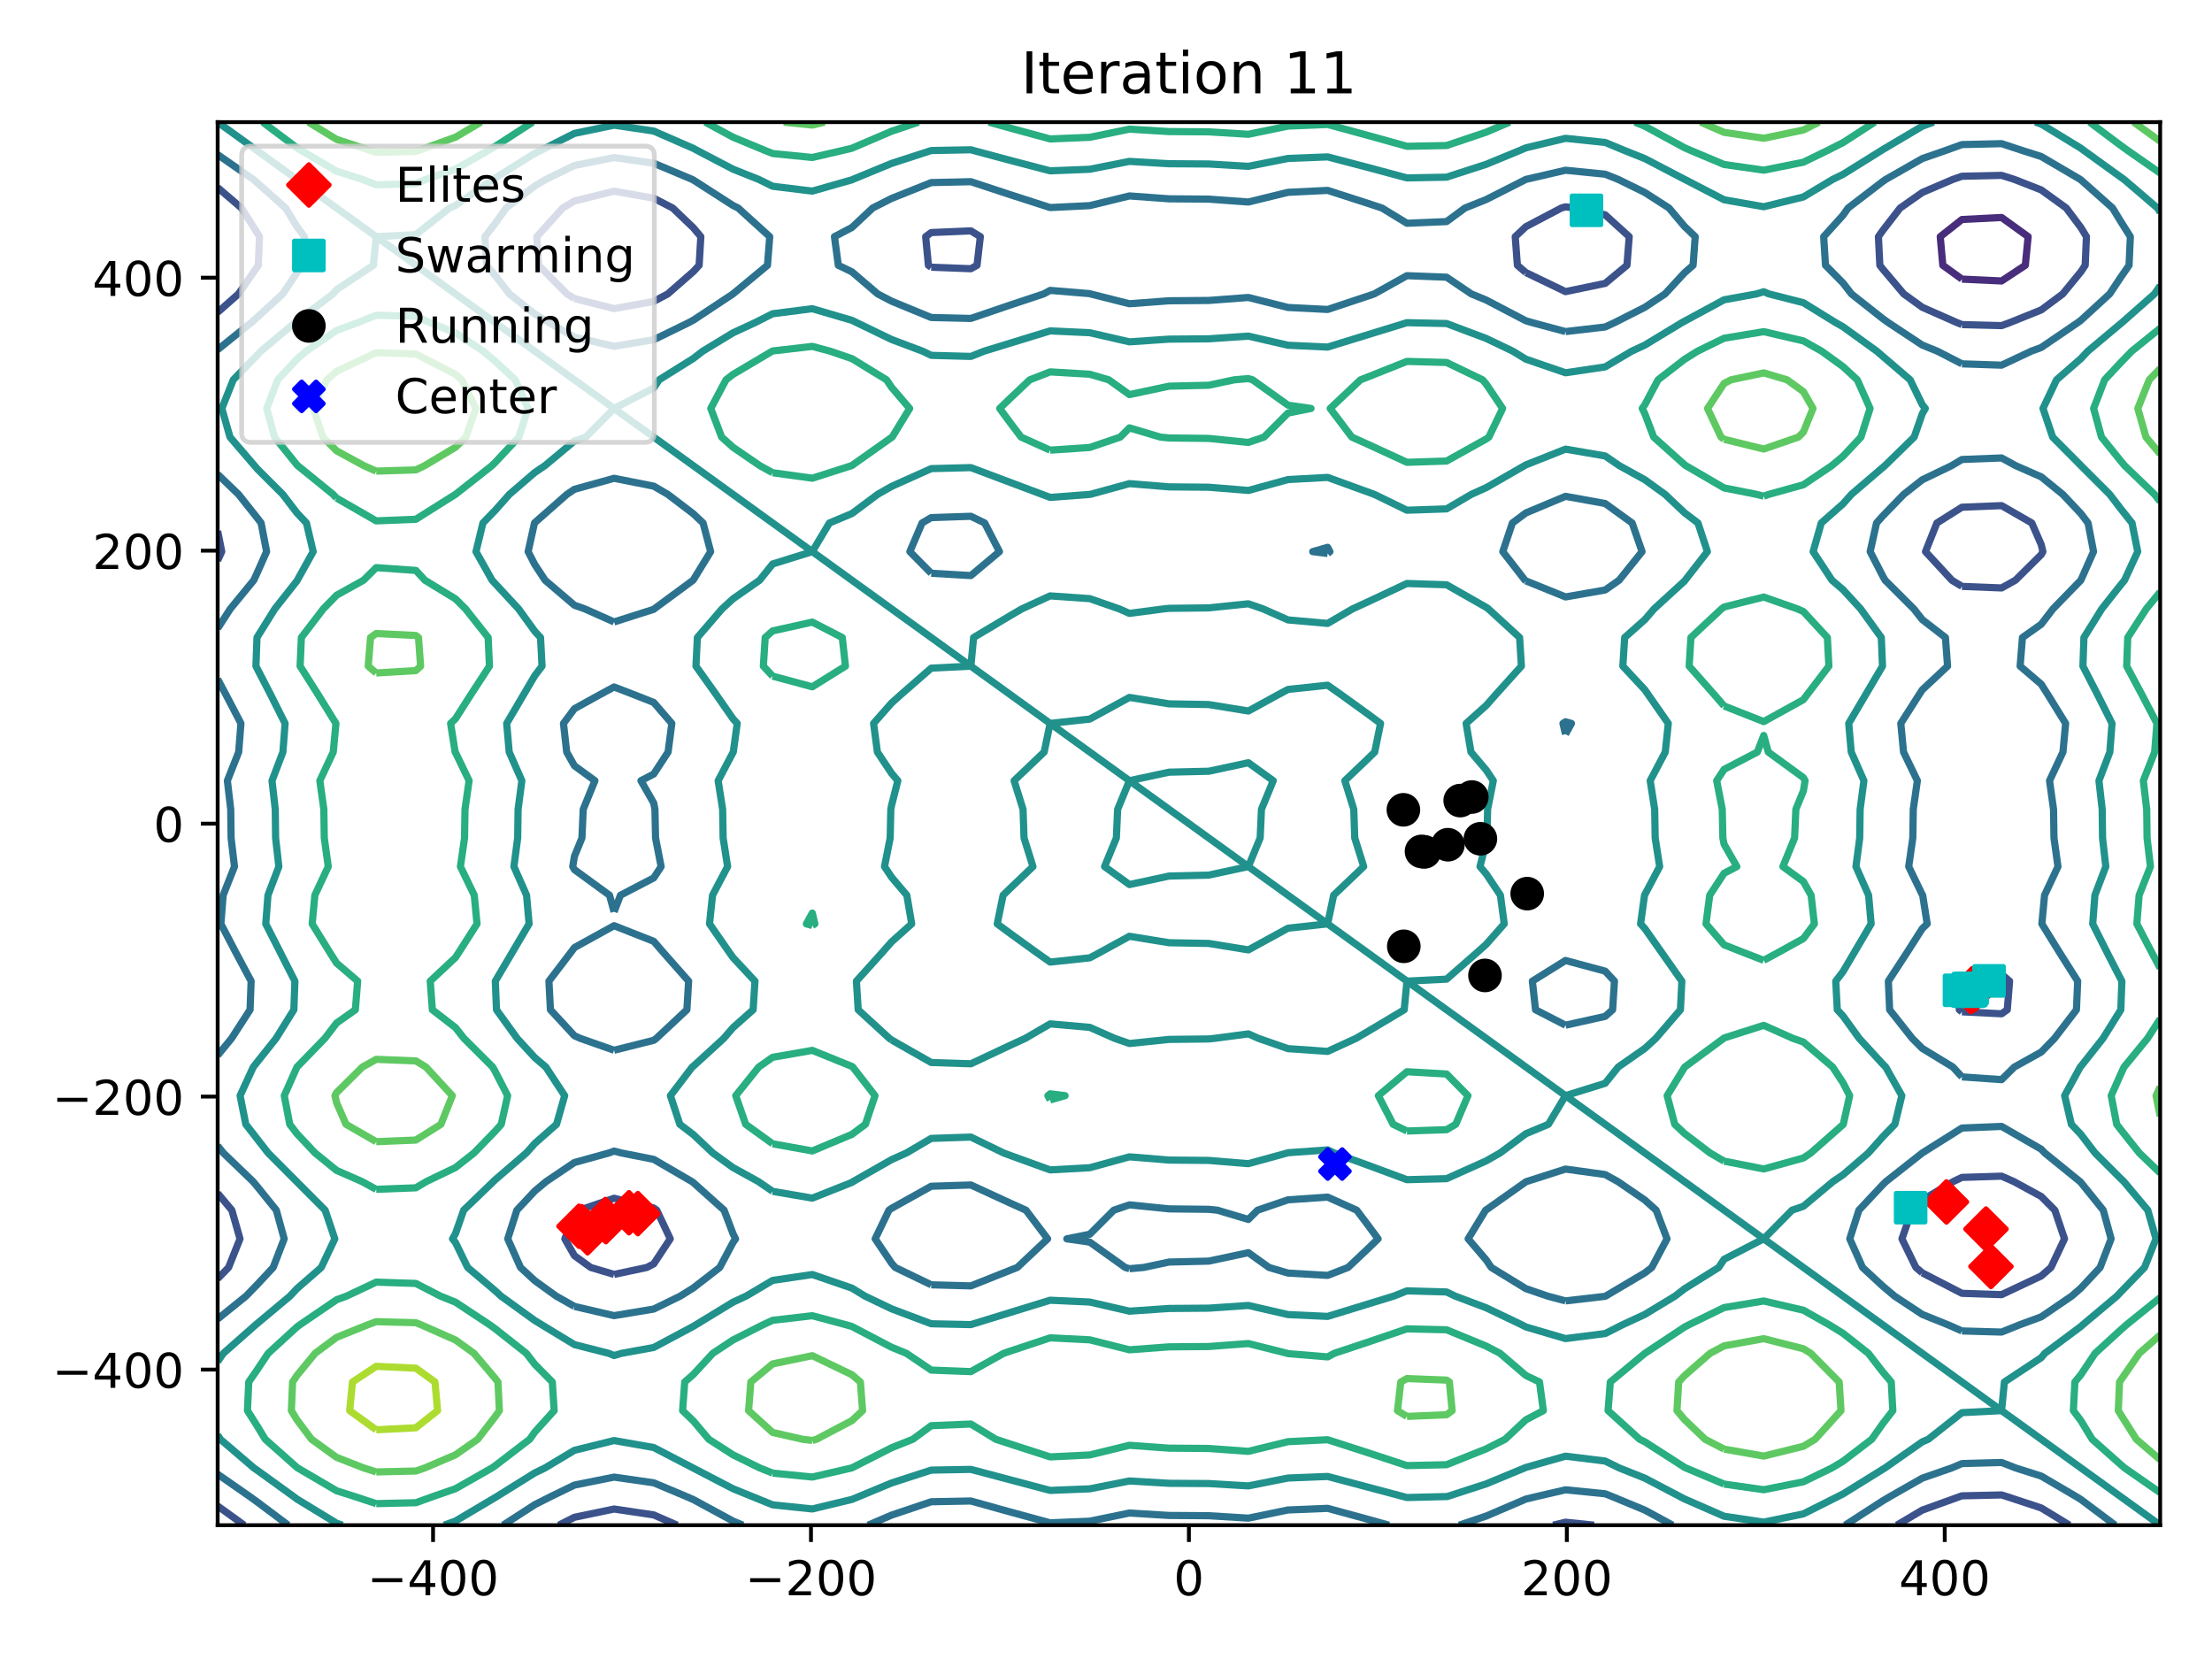 <?xml version="1.0" encoding="utf-8" standalone="no"?>
<!DOCTYPE svg PUBLIC "-//W3C//DTD SVG 1.1//EN"
  "http://www.w3.org/Graphics/SVG/1.1/DTD/svg11.dtd">
<!-- Created with matplotlib (https://matplotlib.org/) -->
<svg height="345.6pt" version="1.1" viewBox="0 0 460.8 345.6" width="460.8pt" xmlns="http://www.w3.org/2000/svg" xmlns:xlink="http://www.w3.org/1999/xlink">
 <defs>
  <style type="text/css">
*{stroke-linecap:butt;stroke-linejoin:round;}
  </style>
 </defs>
 <g id="figure_1">
  <g id="patch_1">
   <path d="M 0 345.6 
L 460.8 345.6 
L 460.8 0 
L 0 0 
z
" style="fill:#ffffff;"/>
  </g>
  <g id="axes_1">
   <g id="patch_2">
    <path d="M 45.34 317.72 
L 450 317.72 
L 450 25.44 
L 45.34 25.44 
z
" style="fill:#ffffff;"/>
   </g>
   <g id="matplotlib.axis_1">
    <g id="xtick_1">
     <g id="line2d_1">
      <defs>
       <path d="M 0 0 
L 0 3.5 
" id="m10a5fe8f20" style="stroke:#000000;stroke-width:0.8;"/>
      </defs>
      <g>
       <use style="stroke:#000000;stroke-width:0.8;" x="90.215" xlink:href="#m10a5fe8f20" y="317.72"/>
      </g>
     </g>
     <g id="text_1">
      <!-- −400 -->
      <defs>
       <path d="M 10.594 35.5 
L 73.188 35.5 
L 73.188 27.203 
L 10.594 27.203 
z
" id="DejaVuSans-8722"/>
       <path d="M 37.797 64.312 
L 12.891 25.391 
L 37.797 25.391 
z
M 35.203 72.906 
L 47.609 72.906 
L 47.609 25.391 
L 58.016 25.391 
L 58.016 17.188 
L 47.609 17.188 
L 47.609 0 
L 37.797 0 
L 37.797 17.188 
L 4.891 17.188 
L 4.891 26.703 
z
" id="DejaVuSans-52"/>
       <path d="M 31.781 66.406 
Q 24.172 66.406 20.328 58.906 
Q 16.5 51.422 16.5 36.375 
Q 16.5 21.391 20.328 13.891 
Q 24.172 6.391 31.781 6.391 
Q 39.453 6.391 43.281 13.891 
Q 47.125 21.391 47.125 36.375 
Q 47.125 51.422 43.281 58.906 
Q 39.453 66.406 31.781 66.406 
z
M 31.781 74.219 
Q 44.047 74.219 50.516 64.516 
Q 56.984 54.828 56.984 36.375 
Q 56.984 17.969 50.516 8.266 
Q 44.047 -1.422 31.781 -1.422 
Q 19.531 -1.422 13.062 8.266 
Q 6.594 17.969 6.594 36.375 
Q 6.594 54.828 13.062 64.516 
Q 19.531 74.219 31.781 74.219 
z
" id="DejaVuSans-48"/>
      </defs>
      <g transform="translate(76.481 332.318)scale(0.1 -0.1)">
       <use xlink:href="#DejaVuSans-8722"/>
       <use x="83.789" xlink:href="#DejaVuSans-52"/>
       <use x="147.412" xlink:href="#DejaVuSans-48"/>
       <use x="211.035" xlink:href="#DejaVuSans-48"/>
      </g>
     </g>
    </g>
    <g id="xtick_2">
     <g id="line2d_2">
      <g>
       <use style="stroke:#000000;stroke-width:0.8;" x="168.942" xlink:href="#m10a5fe8f20" y="317.72"/>
      </g>
     </g>
     <g id="text_2">
      <!-- −200 -->
      <defs>
       <path d="M 19.188 8.297 
L 53.609 8.297 
L 53.609 0 
L 7.328 0 
L 7.328 8.297 
Q 12.938 14.109 22.625 23.891 
Q 32.328 33.688 34.812 36.531 
Q 39.547 41.844 41.422 45.531 
Q 43.312 49.219 43.312 52.781 
Q 43.312 58.594 39.234 62.25 
Q 35.156 65.922 28.609 65.922 
Q 23.969 65.922 18.812 64.312 
Q 13.672 62.703 7.812 59.422 
L 7.812 69.391 
Q 13.766 71.781 18.938 73 
Q 24.125 74.219 28.422 74.219 
Q 39.75 74.219 46.484 68.547 
Q 53.219 62.891 53.219 53.422 
Q 53.219 48.922 51.531 44.891 
Q 49.859 40.875 45.406 35.406 
Q 44.188 33.984 37.641 27.219 
Q 31.109 20.453 19.188 8.297 
z
" id="DejaVuSans-50"/>
      </defs>
      <g transform="translate(155.209 332.318)scale(0.1 -0.1)">
       <use xlink:href="#DejaVuSans-8722"/>
       <use x="83.789" xlink:href="#DejaVuSans-50"/>
       <use x="147.412" xlink:href="#DejaVuSans-48"/>
       <use x="211.035" xlink:href="#DejaVuSans-48"/>
      </g>
     </g>
    </g>
    <g id="xtick_3">
     <g id="line2d_3">
      <g>
       <use style="stroke:#000000;stroke-width:0.8;" x="247.67" xlink:href="#m10a5fe8f20" y="317.72"/>
      </g>
     </g>
     <g id="text_3">
      <!-- 0 -->
      <g transform="translate(244.489 332.318)scale(0.1 -0.1)">
       <use xlink:href="#DejaVuSans-48"/>
      </g>
     </g>
    </g>
    <g id="xtick_4">
     <g id="line2d_4">
      <g>
       <use style="stroke:#000000;stroke-width:0.8;" x="326.398" xlink:href="#m10a5fe8f20" y="317.72"/>
      </g>
     </g>
     <g id="text_4">
      <!-- 200 -->
      <g transform="translate(316.854 332.318)scale(0.1 -0.1)">
       <use xlink:href="#DejaVuSans-50"/>
       <use x="63.623" xlink:href="#DejaVuSans-48"/>
       <use x="127.246" xlink:href="#DejaVuSans-48"/>
      </g>
     </g>
    </g>
    <g id="xtick_5">
     <g id="line2d_5">
      <g>
       <use style="stroke:#000000;stroke-width:0.8;" x="405.125" xlink:href="#m10a5fe8f20" y="317.72"/>
      </g>
     </g>
     <g id="text_5">
      <!-- 400 -->
      <g transform="translate(395.582 332.318)scale(0.1 -0.1)">
       <use xlink:href="#DejaVuSans-52"/>
       <use x="63.623" xlink:href="#DejaVuSans-48"/>
       <use x="127.246" xlink:href="#DejaVuSans-48"/>
      </g>
     </g>
    </g>
   </g>
   <g id="matplotlib.axis_2">
    <g id="ytick_1">
     <g id="line2d_6">
      <defs>
       <path d="M 0 0 
L -3.5 0 
" id="m3e9fc8a334" style="stroke:#000000;stroke-width:0.8;"/>
      </defs>
      <g>
       <use style="stroke:#000000;stroke-width:0.8;" x="45.34" xlink:href="#m3e9fc8a334" y="285.308"/>
      </g>
     </g>
     <g id="text_6">
      <!-- −400 -->
      <g transform="translate(10.873 289.107)scale(0.1 -0.1)">
       <use xlink:href="#DejaVuSans-8722"/>
       <use x="83.789" xlink:href="#DejaVuSans-52"/>
       <use x="147.412" xlink:href="#DejaVuSans-48"/>
       <use x="211.035" xlink:href="#DejaVuSans-48"/>
      </g>
     </g>
    </g>
    <g id="ytick_2">
     <g id="line2d_7">
      <g>
       <use style="stroke:#000000;stroke-width:0.8;" x="45.34" xlink:href="#m3e9fc8a334" y="228.444"/>
      </g>
     </g>
     <g id="text_7">
      <!-- −200 -->
      <g transform="translate(10.873 232.243)scale(0.1 -0.1)">
       <use xlink:href="#DejaVuSans-8722"/>
       <use x="83.789" xlink:href="#DejaVuSans-50"/>
       <use x="147.412" xlink:href="#DejaVuSans-48"/>
       <use x="211.035" xlink:href="#DejaVuSans-48"/>
      </g>
     </g>
    </g>
    <g id="ytick_3">
     <g id="line2d_8">
      <g>
       <use style="stroke:#000000;stroke-width:0.8;" x="45.34" xlink:href="#m3e9fc8a334" y="171.58"/>
      </g>
     </g>
     <g id="text_8">
      <!-- 0 -->
      <g transform="translate(31.977 175.379)scale(0.1 -0.1)">
       <use xlink:href="#DejaVuSans-48"/>
      </g>
     </g>
    </g>
    <g id="ytick_4">
     <g id="line2d_9">
      <g>
       <use style="stroke:#000000;stroke-width:0.8;" x="45.34" xlink:href="#m3e9fc8a334" y="114.716"/>
      </g>
     </g>
     <g id="text_9">
      <!-- 200 -->
      <g transform="translate(19.253 118.515)scale(0.1 -0.1)">
       <use xlink:href="#DejaVuSans-50"/>
       <use x="63.623" xlink:href="#DejaVuSans-48"/>
       <use x="127.246" xlink:href="#DejaVuSans-48"/>
      </g>
     </g>
    </g>
    <g id="ytick_5">
     <g id="line2d_10">
      <g>
       <use style="stroke:#000000;stroke-width:0.8;" x="45.34" xlink:href="#m3e9fc8a334" y="57.852"/>
      </g>
     </g>
     <g id="text_10">
      <!-- 400 -->
      <g transform="translate(19.253 61.652)scale(0.1 -0.1)">
       <use xlink:href="#DejaVuSans-52"/>
       <use x="63.623" xlink:href="#DejaVuSans-48"/>
       <use x="127.246" xlink:href="#DejaVuSans-48"/>
      </g>
     </g>
    </g>
   </g>
   <g id="LineCollection_1"/>
   <g id="LineCollection_2">
    <path clip-path="url(#pc6f1597789)" d="M 408.708 58.143 
L 404.723 55.264 
L 404.188 49.3 
L 408.708 45.728 
L 416.967 45.305 
L 422.497 49.3 
L 421.912 55.264 
L 416.967 58.529 
L 408.708 58.143 
" style="fill:none;stroke:#472d7b;stroke-width:1.5;"/>
   </g>
   <g id="LineCollection_3">
    <path clip-path="url(#pc6f1597789)" d="M 45.34 313.727 
L 50.869 317.72 
" style="fill:none;stroke:#3b528b;stroke-width:1.5;"/>
    <path clip-path="url(#pc6f1597789)" d="M 116.413 317.72 
L 119.665 316.077 
L 127.924 314.358 
L 136.182 315.585 
L 141.069 317.72 
" style="fill:none;stroke:#3b528b;stroke-width:1.5;"/>
    <path clip-path="url(#pc6f1597789)" d="M 323.56 317.72 
L 326.124 317.104 
L 332.063 317.72 
" style="fill:none;stroke:#3b528b;stroke-width:1.5;"/>
    <path clip-path="url(#pc6f1597789)" d="M 395.144 317.72 
L 400.45 314.583 
L 408.286 311.755 
L 408.708 311.608 
L 416.967 311.423 
L 418.014 311.755 
L 425.225 314.133 
L 431.11 317.72 
" style="fill:none;stroke:#3b528b;stroke-width:1.5;"/>
    <path clip-path="url(#pc6f1597789)" d="M 45.34 248.577 
L 48.296 252.106 
L 49.995 258.071 
L 47.615 264.036 
L 45.34 266.385 
" style="fill:none;stroke:#3b528b;stroke-width:1.5;"/>
    <path clip-path="url(#pc6f1597789)" d="M 45.34 110.624 
L 46.193 114.913 
L 45.34 116.765 
" style="fill:none;stroke:#3b528b;stroke-width:1.5;"/>
    <path clip-path="url(#pc6f1597789)" d="M 45.34 39.084 
L 50.306 43.335 
L 53.598 48.543 
L 54.059 49.3 
L 53.802 55.264 
L 53.598 55.57 
L 49.683 61.229 
L 45.34 65.062 
" style="fill:none;stroke:#3b528b;stroke-width:1.5;"/>
    <path clip-path="url(#pc6f1597789)" d="M 127.924 265.483 
L 123.058 264.036 
L 119.665 261.585 
L 117.662 258.071 
L 119.665 253.149 
L 120.696 252.106 
L 127.924 249.619 
L 136.182 251.648 
L 136.816 252.106 
L 139.625 258.071 
L 136.182 263.291 
L 134.738 264.036 
L 127.924 265.483 
" style="fill:none;stroke:#3b528b;stroke-width:1.5;"/>
    <path clip-path="url(#pc6f1597789)" d="M 400.45 265.161 
L 399.118 264.036 
L 396.211 258.071 
L 398.286 252.106 
L 400.45 249.992 
L 406.904 246.141 
L 408.708 245.274 
L 416.967 245.017 
L 419.525 246.141 
L 425.225 249.248 
L 428.061 252.106 
L 430.075 258.071 
L 427.255 264.036 
L 425.225 265.804 
L 416.967 269.696 
L 408.708 269.421 
L 400.45 265.161 
" style="fill:none;stroke:#3b528b;stroke-width:1.5;"/>
    <path clip-path="url(#pc6f1597789)" d="M 408.708 210.776 
L 408.159 210.352 
L 407.719 204.387 
L 408.708 203.462 
L 416.967 202.962 
L 418.634 204.387 
L 418.152 210.352 
L 416.967 211.19 
L 408.708 210.776 
" style="fill:none;stroke:#3b528b;stroke-width:1.5;"/>
    <path clip-path="url(#pc6f1597789)" d="M 408.708 122.154 
L 406.613 120.878 
L 401.115 114.913 
L 403.489 108.949 
L 408.708 105.665 
L 416.967 105.329 
L 423.263 108.949 
L 425.225 113.454 
L 425.569 114.913 
L 425.225 115.543 
L 419.844 120.878 
L 416.967 122.48 
L 408.708 122.154 
" style="fill:none;stroke:#3b528b;stroke-width:1.5;"/>
    <path clip-path="url(#pc6f1597789)" d="M 408.708 67.617 
L 407.659 67.194 
L 400.45 64.016 
L 396.591 61.229 
L 392.191 56.023 
L 391.606 55.264 
L 391.307 49.3 
L 392.191 48.048 
L 395.831 43.335 
L 400.45 40.099 
L 406.831 37.37 
L 408.708 36.718 
L 416.967 36.532 
L 419.606 37.37 
L 425.225 39.566 
L 430.443 43.335 
L 433.483 47.393 
L 434.643 49.3 
L 434.386 55.264 
L 433.483 56.62 
L 429.705 61.229 
L 425.225 64.565 
L 418.7 67.194 
L 416.967 67.833 
L 408.708 67.617 
" style="fill:none;stroke:#3b528b;stroke-width:1.5;"/>
    <path clip-path="url(#pc6f1597789)" d="M 119.665 62.191 
L 118.107 61.229 
L 112.21 55.264 
L 111.829 49.3 
L 117.218 43.335 
L 119.665 41.869 
L 127.924 39.832 
L 136.182 41.286 
L 140.138 43.335 
L 144.44 47.452 
L 145.996 49.3 
L 145.641 55.264 
L 144.44 56.567 
L 139.11 61.229 
L 136.182 62.792 
L 127.924 64.291 
L 119.665 62.191 
" style="fill:none;stroke:#3b528b;stroke-width:1.5;"/>
    <path clip-path="url(#pc6f1597789)" d="M 193.991 55.661 
L 193.403 55.264 
L 192.831 49.3 
L 193.991 48.443 
L 202.249 48.095 
L 204.222 49.3 
L 203.53 55.264 
L 202.249 55.979 
L 193.991 55.661 
" style="fill:none;stroke:#3b528b;stroke-width:1.5;"/>
    <path clip-path="url(#pc6f1597789)" d="M 317.866 56.778 
L 316.1 55.264 
L 315.649 49.3 
L 317.866 47.221 
L 325.252 43.335 
L 326.124 43.086 
L 328.145 43.335 
L 334.383 44.752 
L 339.395 49.3 
L 338.929 55.264 
L 334.383 59.035 
L 326.124 60.749 
L 317.866 56.778 
" style="fill:none;stroke:#3b528b;stroke-width:1.5;"/>
   </g>
   <g id="LineCollection_4">
    <path clip-path="url(#pc6f1597789)" d="M 104.796 317.72 
L 111.407 313.447 
L 114.754 311.755 
L 119.665 309.365 
L 127.924 307.71 
L 136.182 308.892 
L 142.988 311.755 
L 144.44 312.39 
L 152.699 316.868 
L 154.755 317.72 
" style="fill:none;stroke:#2c728e;stroke-width:1.5;"/>
    <path clip-path="url(#pc6f1597789)" d="M 180.843 317.72 
L 185.732 315.627 
L 193.991 312.843 
L 202.249 312.684 
L 210.507 314.985 
L 218.766 317.232 
L 227.024 316.892 
L 235.282 315.189 
L 243.541 315.696 
L 251.799 315.751 
L 260.058 316.258 
L 268.316 314.555 
L 276.574 314.215 
L 284.833 316.462 
L 289.348 317.72 
" style="fill:none;stroke:#2c728e;stroke-width:1.5;"/>
    <path clip-path="url(#pc6f1597789)" d="M 303.972 317.72 
L 309.608 315.82 
L 317.866 312.285 
L 320.07 311.755 
L 326.124 310.355 
L 334.383 311.179 
L 335.826 311.755 
L 342.641 314.579 
L 348.434 317.72 
" style="fill:none;stroke:#2c728e;stroke-width:1.5;"/>
    <path clip-path="url(#pc6f1597789)" d="M 384.366 317.72 
L 392.191 312.662 
L 393.725 311.755 
L 400.45 307.927 
L 406.6 305.79 
L 408.708 304.889 
L 416.967 304.66 
L 419.858 305.79 
L 425.225 307.494 
L 432.485 311.755 
L 433.483 312.363 
L 440.624 317.72 
" style="fill:none;stroke:#2c728e;stroke-width:1.5;"/>
    <path clip-path="url(#pc6f1597789)" d="M 45.34 307.103 
L 52.029 311.755 
L 53.598 312.888 
L 60.039 317.72 
" style="fill:none;stroke:#2c728e;stroke-width:1.5;"/>
    <path clip-path="url(#pc6f1597789)" d="M 45.34 238.691 
L 46.519 240.176 
L 52.72 246.141 
L 53.598 247.19 
L 57.562 252.106 
L 59.198 258.071 
L 56.907 264.036 
L 53.598 267.583 
L 51.256 270.001 
L 45.34 274.776 
" style="fill:none;stroke:#2c728e;stroke-width:1.5;"/>
    <path clip-path="url(#pc6f1597789)" d="M 45.34 141.477 
L 47.082 144.738 
L 50.193 150.703 
L 49.722 156.668 
L 47.365 162.633 
L 48.066 168.598 
L 48.143 174.562 
L 48.844 180.527 
L 46.487 186.492 
L 46.015 192.457 
L 49.127 198.422 
L 52.313 204.387 
L 52.093 210.352 
L 48.238 216.317 
L 45.34 219.848 
" style="fill:none;stroke:#2c728e;stroke-width:1.5;"/>
    <path clip-path="url(#pc6f1597789)" d="M 45.34 98.8 
L 49.689 102.984 
L 53.598 107.906 
L 54.395 108.949 
L 55.537 114.913 
L 53.598 119.286 
L 52.865 120.878 
L 47.97 126.843 
L 45.34 130.914 
" style="fill:none;stroke:#2c728e;stroke-width:1.5;"/>
    <path clip-path="url(#pc6f1597789)" d="M 45.34 32.212 
L 52.756 37.37 
L 53.598 38.091 
L 59.497 43.335 
L 61.857 47.211 
L 63.421 49.3 
L 63.105 55.264 
L 61.857 56.787 
L 58.898 61.229 
L 53.598 66.086 
L 52.343 67.194 
L 45.34 72.846 
" style="fill:none;stroke:#2c728e;stroke-width:1.5;"/>
    <path clip-path="url(#pc6f1597789)" d="M 408.708 277.26 
L 405.773 275.966 
L 400.45 273.819 
L 394.67 270.001 
L 392.191 267.907 
L 388.002 264.036 
L 385.342 258.071 
L 387.241 252.106 
L 392.191 246.816 
L 392.882 246.141 
L 400.45 240.182 
L 400.461 240.176 
L 408.708 234.988 
L 416.967 234.652 
L 425.225 239.4 
L 425.956 240.176 
L 433.303 246.141 
L 433.483 246.323 
L 438.147 252.106 
L 439.783 258.071 
L 437.492 264.036 
L 433.483 268.333 
L 431.569 270.001 
L 425.225 274.322 
L 420.764 275.966 
L 416.967 277.496 
L 408.708 277.26 
" style="fill:none;stroke:#2c728e;stroke-width:1.5;"/>
    <path clip-path="url(#pc6f1597789)" d="M 119.665 272.15 
L 115.859 270.001 
L 111.407 266.785 
L 108.431 264.036 
L 105.772 258.071 
L 107.67 252.106 
L 111.407 248.114 
L 113.768 246.141 
L 119.665 242.171 
L 126.862 240.176 
L 127.924 239.791 
L 129.411 240.176 
L 136.182 241.516 
L 144.128 246.141 
L 144.44 246.367 
L 150.843 252.106 
L 152.699 256.997 
L 153.232 258.071 
L 152.699 258.838 
L 149.937 264.036 
L 144.44 268.296 
L 141.71 270.001 
L 136.182 272.7 
L 127.924 274.071 
L 119.665 272.15 
" style="fill:none;stroke:#2c728e;stroke-width:1.5;"/>
    <path clip-path="url(#pc6f1597789)" d="M 326.124 271.002 
L 322.395 270.001 
L 317.866 268.446 
L 310.658 264.036 
L 309.608 262.475 
L 305.843 258.071 
L 309.483 252.106 
L 309.608 252.037 
L 317.866 246.193 
L 317.995 246.141 
L 326.124 243.54 
L 334.383 244.681 
L 337.029 246.141 
L 342.641 249.985 
L 345.008 252.106 
L 347.271 258.071 
L 344.101 264.036 
L 342.641 265.167 
L 334.478 270.001 
L 334.383 270.045 
L 326.124 271.002 
" style="fill:none;stroke:#2c728e;stroke-width:1.5;"/>
    <path clip-path="url(#pc6f1597789)" d="M 193.991 267.648 
L 186.493 264.036 
L 185.732 263.146 
L 182.316 258.071 
L 185.183 252.106 
L 185.732 251.717 
L 193.991 247.115 
L 202.249 246.852 
L 210.507 250.656 
L 213.731 252.106 
L 218.24 258.071 
L 211.924 264.036 
L 210.507 264.587 
L 202.249 267.875 
L 193.991 267.648 
" style="fill:none;stroke:#2c728e;stroke-width:1.5;"/>
    <path clip-path="url(#pc6f1597789)" d="M 235.282 264.295 
L 234.404 264.036 
L 227.024 258.756 
L 222.236 258.071 
L 227.024 257.112 
L 232.02 252.106 
L 235.282 250.994 
L 243.541 251.831 
L 251.799 251.923 
L 253.607 252.106 
L 260.058 254.029 
L 261.976 252.106 
L 268.316 249.946 
L 276.574 249.383 
L 282.628 252.106 
L 284.833 255.023 
L 287.084 258.071 
L 284.833 260.247 
L 280.821 264.036 
L 276.574 265.688 
L 268.316 265.201 
L 264.361 264.036 
L 260.058 260.957 
L 251.799 262.714 
L 243.541 262.907 
L 238.234 264.036 
L 235.282 264.295 
" style="fill:none;stroke:#2c728e;stroke-width:1.5;"/>
    <path clip-path="url(#pc6f1597789)" d="M 408.708 224.332 
L 406.818 222.282 
L 400.45 218.404 
L 398.357 216.317 
L 393.648 210.352 
L 393.379 204.387 
L 397.271 198.422 
L 400.45 193.434 
L 401.47 192.457 
L 400.527 186.492 
L 400.45 186.395 
L 397.617 180.527 
L 398.474 174.562 
L 398.567 168.598 
L 399.424 162.633 
L 396.544 156.668 
L 395.969 150.703 
L 399.77 144.738 
L 400.45 143.696 
L 405.712 138.773 
L 405.272 132.808 
L 400.45 129.08 
L 398.684 126.843 
L 392.704 120.878 
L 392.191 119.967 
L 389.591 114.913 
L 390.916 108.949 
L 392.191 107.512 
L 396.584 102.984 
L 400.45 99.94 
L 406.527 97.019 
L 408.708 95.718 
L 416.967 95.399 
L 419.938 97.019 
L 425.225 99.341 
L 429.712 102.984 
L 433.483 106.991 
L 434.98 108.949 
L 436.122 114.913 
L 433.483 120.865 
L 433.476 120.878 
L 427.675 126.843 
L 425.225 130.043 
L 421.311 132.808 
L 420.83 138.773 
L 425.225 142.531 
L 426.622 144.738 
L 430.309 150.703 
L 429.751 156.668 
L 426.958 162.633 
L 427.788 168.598 
L 427.879 174.562 
L 428.71 180.527 
L 425.917 186.492 
L 425.358 192.457 
L 429.046 198.422 
L 432.821 204.387 
L 432.56 210.352 
L 427.992 216.317 
L 425.225 219.163 
L 419.619 222.282 
L 416.967 224.912 
L 408.708 224.332 
" style="fill:none;stroke:#2c728e;stroke-width:1.5;"/>
    <path clip-path="url(#pc6f1597789)" d="M 127.924 218.784 
L 120.898 216.317 
L 119.665 215.767 
L 114.664 210.352 
L 114.35 204.387 
L 118.902 198.422 
L 119.665 197.399 
L 127.924 192.837 
L 136.182 196.094 
L 138.19 198.422 
L 143.456 204.387 
L 143.092 210.352 
L 136.72 216.317 
L 136.182 216.714 
L 127.924 218.784 
" style="fill:none;stroke:#2c728e;stroke-width:1.5;"/>
    <path clip-path="url(#pc6f1597789)" d="M 326.124 213.566 
L 319.88 210.352 
L 319.219 204.387 
L 326.124 200.086 
L 334.383 202.307 
L 336.32 204.387 
L 335.936 210.352 
L 334.383 211.731 
L 326.124 213.566 
" style="fill:none;stroke:#2c728e;stroke-width:1.5;"/>
    <path clip-path="url(#pc6f1597789)" d="M 127.924 189.951 
L 126.975 186.492 
L 119.665 181.161 
L 119.307 180.527 
L 119.665 178.395 
L 121.229 174.562 
L 121.495 168.598 
L 123.928 162.633 
L 119.665 159.524 
L 118.052 156.668 
L 117.379 150.703 
L 119.665 147.636 
L 124.911 144.738 
L 127.924 143.112 
L 132.144 144.738 
L 136.182 146.331 
L 139.952 150.703 
L 139.173 156.668 
L 136.182 161.247 
L 133.52 162.633 
L 136.182 167.292 
L 136.436 168.598 
L 136.563 174.562 
L 137.722 180.527 
L 136.182 182.884 
L 129.252 186.492 
L 127.924 189.951 
" style="fill:none;stroke:#2c728e;stroke-width:1.5;"/>
    <path clip-path="url(#pc6f1597789)" d="M 326.124 152.949 
L 325.591 150.703 
L 326.124 150.363 
L 327.36 150.703 
L 326.124 152.949 
" style="fill:none;stroke:#2c728e;stroke-width:1.5;"/>
    <path clip-path="url(#pc6f1597789)" d="M 127.924 129.562 
L 121.826 126.843 
L 119.665 126.084 
L 113.56 120.878 
L 111.407 117.608 
L 110.021 114.913 
L 111.346 108.949 
L 111.407 108.88 
L 118.099 102.984 
L 119.665 101.929 
L 127.924 99.64 
L 136.182 101.274 
L 139.119 102.984 
L 144.44 107.037 
L 146.462 108.949 
L 148.042 114.913 
L 144.44 120.785 
L 144.369 120.878 
L 136.278 126.843 
L 136.182 126.933 
L 127.924 129.562 
" style="fill:none;stroke:#2c728e;stroke-width:1.5;"/>
    <path clip-path="url(#pc6f1597789)" d="M 317.866 121.004 
L 317.693 120.878 
L 313.058 114.913 
L 315.059 108.949 
L 317.866 106.854 
L 326.124 103.395 
L 334.383 104.888 
L 340.004 108.949 
L 342.072 114.913 
L 337.283 120.878 
L 334.383 122.906 
L 326.124 124.351 
L 317.866 121.004 
" style="fill:none;stroke:#2c728e;stroke-width:1.5;"/>
    <path clip-path="url(#pc6f1597789)" d="M 193.991 119.424 
L 189.541 114.913 
L 192.082 108.949 
L 193.991 107.827 
L 202.249 107.55 
L 205.129 108.949 
L 208.203 114.913 
L 202.249 119.901 
L 193.991 119.424 
" style="fill:none;stroke:#2c728e;stroke-width:1.5;"/>
    <path clip-path="url(#pc6f1597789)" d="M 276.574 115.299 
L 273.464 114.913 
L 276.574 114.021 
L 277.045 114.913 
L 276.574 115.299 
" style="fill:none;stroke:#2c728e;stroke-width:1.5;"/>
    <path clip-path="url(#pc6f1597789)" d="M 408.708 75.795 
L 403.598 73.159 
L 400.45 71.89 
L 393.343 67.194 
L 392.191 66.363 
L 385.691 61.229 
L 383.933 58.955 
L 380.284 55.264 
L 379.902 49.3 
L 383.933 44.838 
L 384.995 43.335 
L 392.191 37.822 
L 392.837 37.37 
L 400.45 33.036 
L 405.146 31.405 
L 408.708 30.119 
L 416.967 29.926 
L 421.45 31.405 
L 425.225 32.604 
L 433.347 37.37 
L 433.483 37.468 
L 440.082 43.335 
L 441.742 46.061 
L 443.789 49.3 
L 443.522 55.264 
L 441.742 57.838 
L 439.483 61.229 
L 433.483 66.728 
L 432.857 67.194 
L 425.225 72.392 
L 423.143 73.159 
L 416.967 76.07 
L 408.708 75.795 
" style="fill:none;stroke:#2c728e;stroke-width:1.5;"/>
    <path clip-path="url(#pc6f1597789)" d="M 119.665 70.221 
L 114.306 67.194 
L 111.407 65.404 
L 106.12 61.229 
L 103.149 57.385 
L 101.357 55.264 
L 101.031 49.3 
L 103.149 46.557 
L 105.425 43.335 
L 111.407 38.752 
L 113.715 37.37 
L 119.665 34.475 
L 127.924 32.82 
L 136.182 34.001 
L 144.189 37.37 
L 144.44 37.5 
L 152.699 42.807 
L 153.774 43.335 
L 160.347 49.3 
L 159.882 55.264 
L 152.699 61.221 
L 152.691 61.229 
L 144.44 66.695 
L 143.506 67.194 
L 136.182 70.77 
L 127.924 72.141 
L 119.665 70.221 
" style="fill:none;stroke:#2c728e;stroke-width:1.5;"/>
    <path clip-path="url(#pc6f1597789)" d="M 326.124 69.072 
L 319.128 67.194 
L 317.866 66.824 
L 309.608 62.505 
L 306.511 61.229 
L 301.349 57.746 
L 293.091 57.428 
L 286.275 61.229 
L 284.833 61.72 
L 276.574 64.466 
L 268.316 64.05 
L 260.058 61.97 
L 251.799 62.589 
L 243.541 62.657 
L 235.282 63.275 
L 227.159 61.229 
L 227.024 61.174 
L 218.766 60.492 
L 217.413 61.229 
L 210.507 63.525 
L 202.249 66.336 
L 193.991 66.142 
L 185.732 62.741 
L 182.842 61.229 
L 177.474 56.629 
L 174.635 55.264 
L 173.832 49.3 
L 177.474 47.384 
L 181.792 43.335 
L 185.732 41.336 
L 193.991 38.036 
L 202.249 37.848 
L 210.507 40.575 
L 218.766 43.238 
L 227.024 42.835 
L 235.282 40.817 
L 243.541 41.417 
L 251.799 41.483 
L 260.058 42.083 
L 268.316 40.066 
L 276.574 39.662 
L 284.833 42.326 
L 287.889 43.335 
L 293.091 46.509 
L 301.349 46.161 
L 305.178 43.335 
L 309.608 41.565 
L 317.866 37.375 
L 317.885 37.37 
L 326.124 35.464 
L 334.383 36.289 
L 337.093 37.37 
L 342.641 40.094 
L 347.685 43.335 
L 350.9 47.153 
L 353.143 49.3 
L 352.701 55.264 
L 350.9 56.84 
L 346.856 61.229 
L 342.641 64.021 
L 336.372 67.194 
L 334.383 68.115 
L 326.124 69.072 
" style="fill:none;stroke:#2c728e;stroke-width:1.5;"/>
   </g>
   <g id="LineCollection_5">
    <path clip-path="url(#pc6f1597789)" d="M 92.518 317.72 
L 94.89 316.864 
L 103.499 311.755 
L 111.407 306.833 
L 113.551 305.79 
L 119.665 302.128 
L 127.924 300.091 
L 136.182 301.545 
L 152.699 310.128 
L 160.957 313.486 
L 169.216 314.343 
L 177.474 312.359 
L 185.732 308.932 
L 193.991 306.252 
L 202.249 306.099 
L 218.766 310.478 
L 227.024 310.15 
L 235.282 308.511 
L 243.541 308.999 
L 251.799 309.052 
L 260.058 309.54 
L 268.316 307.9 
L 276.574 307.573 
L 293.091 311.96 
L 301.485 311.755 
L 309.608 309.118 
L 317.866 305.697 
L 326.124 303.346 
L 334.383 304.361 
L 337.294 305.79 
L 342.641 307.923 
L 350.9 312.254 
L 359.158 315.862 
L 367.416 317.089 
L 375.675 315.37 
L 383.933 311.217 
L 392.697 305.79 
L 400.45 300.358 
L 401.696 299.825 
L 408.708 294.283 
L 416.967 293.86 
L 367.416 258.071 
L 359.158 262.33 
L 358.033 264.036 
L 350.9 268.49 
L 348.951 270.001 
L 342.641 273.824 
L 338.015 275.966 
L 334.383 277.804 
L 326.124 278.851 
L 317.866 276.427 
L 316.985 275.966 
L 309.608 272.437 
L 303.141 270.001 
L 301.349 269.137 
L 293.091 268.91 
L 290.353 270.001 
L 276.574 274.231 
L 268.316 273.85 
L 260.058 271.948 
L 251.799 272.514 
L 243.541 272.576 
L 235.282 273.142 
L 227.024 271.239 
L 218.766 270.859 
L 202.249 275.941 
L 193.991 275.764 
L 185.732 272.653 
L 180.188 270.001 
L 177.474 268.34 
L 169.216 265.504 
L 160.957 266.729 
L 155.431 270.001 
L 152.699 271.266 
L 144.44 276.298 
L 136.182 280.706 
L 129.439 281.931 
L 127.924 282.381 
L 126.842 281.931 
L 119.665 280.106 
L 111.407 275.089 
L 104.363 270.001 
L 103.149 268.879 
L 97.417 264.036 
L 94.89 258.852 
L 94.266 258.071 
L 94.89 256.977 
L 96.585 252.106 
L 103.149 245.779 
L 109.656 240.176 
L 111.407 238.203 
L 115.937 234.211 
L 117.632 228.247 
L 113.706 222.282 
L 111.407 220.321 
L 107.735 216.317 
L 103.428 210.352 
L 103.182 204.387 
L 110.219 192.457 
L 109.692 186.492 
L 107.058 180.527 
L 107.842 174.562 
L 107.928 168.598 
L 108.711 162.633 
L 106.077 156.668 
L 105.551 150.703 
L 111.407 140.751 
L 112.917 138.773 
L 112.602 132.808 
L 111.407 131.514 
L 108.034 126.843 
L 102.51 120.878 
L 99.155 114.913 
L 100.603 108.949 
L 103.149 106.325 
L 106.114 102.984 
L 111.407 98.427 
L 113.498 97.019 
L 119.665 91.867 
L 122.028 91.054 
L 127.924 85.089 
L 78.373 49.3 
L 77.788 55.264 
L 70.115 60.33 
L 69.378 61.229 
L 61.459 67.194 
L 54.343 73.159 
L 53.598 73.957 
L 48.593 79.124 
L 46.213 85.089 
L 47.912 91.054 
L 53.598 97.683 
L 58.904 102.984 
L 61.857 106.846 
L 63.836 108.949 
L 65.241 114.913 
L 61.857 121.011 
L 57.249 126.843 
L 53.535 132.808 
L 53.315 138.773 
L 56.393 144.738 
L 59.389 150.703 
L 58.935 156.668 
L 56.666 162.633 
L 57.341 168.598 
L 57.415 174.562 
L 58.09 180.527 
L 55.82 186.492 
L 55.366 192.457 
L 61.429 204.387 
L 61.218 210.352 
L 57.506 216.317 
L 52.763 222.282 
L 50.016 228.247 
L 51.202 234.211 
L 55.852 240.176 
L 67.734 252.106 
L 69.747 258.071 
L 66.927 264.036 
L 61.857 268.452 
L 60.412 270.001 
L 53.285 275.966 
L 46.525 281.931 
L 45.34 283.644 
L 45.34 283.644 
" style="fill:none;stroke:#21918c;stroke-width:1.5;"/>
    <path clip-path="url(#pc6f1597789)" d="M 45.34 298.935 
L 45.903 299.825 
L 52.872 305.79 
L 53.598 306.296 
L 61.157 311.755 
L 61.857 312.28 
L 70.115 317.314 
L 71.348 317.72 
" style="fill:none;stroke:#21918c;stroke-width:1.5;"/>
    <path clip-path="url(#pc6f1597789)" d="M 450 59.516 
L 448.815 61.229 
L 442.055 67.194 
L 441.742 67.447 
L 434.928 73.159 
L 433.483 74.708 
L 428.413 79.124 
L 425.593 85.089 
L 427.606 91.054 
L 433.483 96.975 
L 433.519 97.019 
L 439.488 102.984 
L 441.742 105.931 
L 444.138 108.949 
L 445.324 114.913 
L 442.577 120.878 
L 441.742 121.897 
L 437.834 126.843 
L 434.122 132.808 
L 433.911 138.773 
L 436.978 144.738 
L 439.974 150.703 
L 439.52 156.668 
L 437.25 162.633 
L 437.925 168.598 
L 437.999 174.562 
L 438.674 180.527 
L 436.405 186.492 
L 435.951 192.457 
L 438.947 198.422 
L 441.742 203.857 
L 442.025 204.387 
L 441.805 210.352 
L 441.742 210.45 
L 438.091 216.317 
L 433.483 222.149 
L 433.354 222.282 
L 430.099 228.247 
L 431.504 234.211 
L 433.483 236.314 
L 436.436 240.176 
L 441.742 245.477 
L 442.432 246.141 
L 447.428 252.106 
L 449.127 258.071 
L 446.747 264.036 
L 441.742 269.203 
L 440.997 270.001 
L 433.881 275.966 
L 433.483 276.331 
L 425.962 281.931 
L 425.225 282.83 
L 417.552 287.896 
L 416.967 293.86 
L 425.225 299.825 
L 425.225 299.825 
L 433.483 305.79 
L 433.483 305.79 
L 441.742 311.755 
L 450 317.72 
" style="fill:none;stroke:#21918c;stroke-width:1.5;"/>
    <path clip-path="url(#pc6f1597789)" d="M 45.34 25.44 
L 53.598 31.405 
L 61.857 37.37 
L 61.857 37.37 
L 70.115 43.335 
L 70.115 43.335 
L 78.373 49.3 
L 86.632 48.877 
L 93.644 43.335 
L 94.89 42.802 
L 102.643 37.37 
L 103.149 37.082 
L 111.407 31.943 
L 112.512 31.405 
L 119.665 27.79 
L 127.924 26.071 
L 136.182 27.298 
L 144.44 30.906 
L 145.36 31.405 
L 152.699 35.237 
L 158.046 37.37 
L 160.957 38.799 
L 169.216 39.814 
L 177.474 37.463 
L 177.658 37.37 
L 185.732 34.042 
L 193.855 31.405 
L 193.991 31.359 
L 202.249 31.2 
L 202.983 31.405 
L 210.507 33.423 
L 218.766 35.587 
L 227.024 35.26 
L 235.282 33.62 
L 243.541 34.108 
L 251.799 34.161 
L 260.058 34.649 
L 268.316 33.01 
L 276.574 32.682 
L 284.833 34.846 
L 293.091 37.061 
L 301.349 36.908 
L 309.608 34.228 
L 316.456 31.405 
L 317.866 30.801 
L 326.124 28.817 
L 334.383 29.674 
L 338.561 31.405 
L 342.641 33.032 
L 350.9 37.344 
L 350.96 37.37 
L 359.158 41.615 
L 367.416 43.069 
L 375.675 41.032 
L 381.789 37.37 
L 383.933 36.327 
L 391.841 31.405 
L 392.191 31.179 
L 400.45 26.296 
L 402.822 25.44 
" style="fill:none;stroke:#21918c;stroke-width:1.5;"/>
    <path clip-path="url(#pc6f1597789)" d="M 423.992 25.44 
L 425.225 25.846 
L 433.483 30.88 
L 434.183 31.405 
L 441.742 36.864 
L 442.468 37.37 
L 449.437 43.335 
L 450 44.225 
" style="fill:none;stroke:#21918c;stroke-width:1.5;"/>
    <path clip-path="url(#pc6f1597789)" d="M 359.158 252.106 
L 367.416 258.071 
L 373.312 252.106 
L 375.675 251.293 
L 381.842 246.141 
L 383.933 244.733 
L 389.226 240.176 
L 392.191 236.835 
L 394.737 234.211 
L 396.185 228.247 
L 392.83 222.282 
L 392.191 221.645 
L 387.306 216.317 
L 383.933 211.646 
L 382.738 210.352 
L 382.423 204.387 
L 383.933 202.409 
L 389.789 192.457 
L 389.263 186.492 
L 386.629 180.527 
L 387.412 174.562 
L 387.498 168.598 
L 388.282 162.633 
L 385.648 156.668 
L 385.121 150.703 
L 392.158 138.773 
L 391.912 132.808 
L 387.605 126.843 
L 383.933 122.839 
L 381.634 120.878 
L 377.708 114.913 
L 379.403 108.949 
L 383.933 104.957 
L 385.684 102.984 
L 392.652 97.019 
L 398.755 91.054 
L 400.45 86.183 
L 401.074 85.089 
L 400.45 84.308 
L 397.923 79.124 
L 390.977 73.159 
L 383.933 68.071 
L 382.38 67.194 
L 375.675 63.054 
L 368.498 61.229 
L 367.416 60.779 
L 365.901 61.229 
L 359.158 62.454 
L 350.398 67.194 
L 342.641 71.894 
L 339.909 73.159 
L 334.383 76.431 
L 326.124 77.656 
L 317.866 74.82 
L 315.152 73.159 
L 309.608 70.507 
L 301.349 67.396 
L 293.091 67.219 
L 276.574 72.301 
L 268.316 71.921 
L 260.058 70.018 
L 251.799 70.584 
L 243.541 70.646 
L 235.282 71.212 
L 227.024 69.31 
L 218.766 68.929 
L 204.987 73.159 
L 202.249 74.25 
L 193.991 74.023 
L 192.199 73.159 
L 185.732 70.723 
L 177.474 66.733 
L 169.216 64.309 
L 160.957 65.356 
L 157.325 67.194 
L 152.699 69.336 
L 146.389 73.159 
L 144.44 74.67 
L 137.307 79.124 
L 136.182 80.83 
L 127.924 85.089 
L 169.216 114.913 
L 172.781 108.949 
L 177.474 106.983 
L 182.833 102.984 
L 185.732 101.33 
L 193.991 97.622 
L 202.249 97.41 
L 218.766 103.618 
L 227.139 102.984 
L 235.282 100.748 
L 243.541 101.422 
L 251.799 101.496 
L 260.058 102.17 
L 268.316 99.903 
L 276.574 99.449 
L 286.29 102.984 
L 293.091 106.287 
L 301.349 106.01 
L 306.499 102.984 
L 309.608 101.588 
L 317.866 96.845 
L 326.124 93.565 
L 334.383 94.981 
L 337.358 97.019 
L 342.641 99.934 
L 346.863 102.984 
L 350.9 106.8 
L 353.721 108.949 
L 355.681 114.913 
L 350.9 121.056 
L 344.574 126.843 
L 342.641 129.089 
L 338.451 132.808 
L 338.068 138.773 
L 342.641 143.685 
L 347.535 150.703 
L 346.907 156.668 
L 343.767 162.633 
L 344.701 168.598 
L 344.803 174.562 
L 345.737 180.527 
L 342.584 186.492 
L 341.763 192.457 
L 342.641 193.423 
L 350.358 204.387 
L 350.065 210.352 
L 344.93 216.317 
L 342.641 218.411 
L 337.104 222.282 
L 334.383 225.671 
L 326.124 228.247 
L 359.158 252.106 
L 359.158 252.106 
" style="fill:none;stroke:#21918c;stroke-width:1.5;"/>
    <path clip-path="url(#pc6f1597789)" d="M 160.957 248.179 
L 169.216 249.595 
L 177.474 246.315 
L 177.72 246.141 
L 185.732 241.572 
L 188.841 240.176 
L 193.991 237.15 
L 202.249 236.873 
L 209.05 240.176 
L 210.507 240.717 
L 218.766 243.711 
L 227.024 243.257 
L 235.282 240.99 
L 243.541 241.664 
L 251.799 241.738 
L 260.058 242.412 
L 268.201 240.176 
L 268.316 240.135 
L 276.574 239.542 
L 277.912 240.176 
L 284.833 242.685 
L 293.091 245.75 
L 301.349 245.538 
L 309.608 241.83 
L 312.507 240.176 
L 317.866 236.177 
L 322.559 234.211 
L 326.124 228.247 
L 317.866 222.282 
L 317.866 222.282 
L 309.608 216.317 
L 309.608 216.317 
L 301.349 210.352 
L 301.349 210.352 
L 293.091 204.387 
L 301.349 203.975 
L 307.703 198.422 
L 309.608 196.718 
L 313.358 192.457 
L 312.563 186.492 
L 309.608 182.06 
L 308.31 180.527 
L 309.608 175.374 
L 309.769 174.562 
L 309.898 168.598 
L 311.081 162.633 
L 309.608 160.423 
L 306.429 156.668 
L 305.419 150.703 
L 309.608 146.955 
L 311.559 144.738 
L 316.934 138.773 
L 316.563 132.808 
L 310.059 126.843 
L 309.608 126.517 
L 301.349 121.82 
L 293.091 121.552 
L 284.833 125.434 
L 281.763 126.843 
L 276.574 129.869 
L 268.316 129.14 
L 263.117 126.843 
L 260.058 125.779 
L 251.799 126.633 
L 243.541 126.727 
L 242.417 126.843 
L 235.282 127.781 
L 233.16 126.843 
L 227.024 124.709 
L 218.766 124.135 
L 212.866 126.843 
L 210.507 128.219 
L 202.819 132.808 
L 202.249 138.773 
L 193.991 132.808 
L 193.991 132.808 
L 185.732 126.843 
L 185.732 126.843 
L 177.474 120.878 
L 177.474 120.878 
L 169.216 114.913 
L 160.957 117.489 
L 158.236 120.878 
L 152.699 124.749 
L 150.41 126.843 
L 145.275 132.808 
L 144.982 138.773 
L 149.226 144.738 
L 152.699 149.737 
L 153.577 150.703 
L 152.756 156.668 
L 152.699 156.751 
L 149.603 162.633 
L 150.537 168.598 
L 150.639 174.562 
L 151.573 180.527 
L 148.433 186.492 
L 147.805 192.457 
L 151.95 198.422 
L 152.699 199.475 
L 157.272 204.387 
L 156.889 210.352 
L 152.699 214.071 
L 150.766 216.317 
L 144.44 222.104 
L 144.2 222.282 
L 139.659 228.247 
L 141.619 234.211 
L 144.44 236.36 
L 148.477 240.176 
L 152.699 243.226 
L 157.982 246.141 
L 160.957 248.179 
" style="fill:none;stroke:#21918c;stroke-width:1.5;"/>
    <path clip-path="url(#pc6f1597789)" d="M 185.732 216.643 
L 185.281 216.317 
L 178.777 210.352 
L 178.406 204.387 
L 183.781 198.422 
L 185.732 196.205 
L 189.921 192.457 
L 188.911 186.492 
L 185.732 182.737 
L 184.259 180.527 
L 185.442 174.562 
L 185.571 168.598 
L 185.732 167.786 
L 187.03 162.633 
L 185.732 161.1 
L 182.777 156.668 
L 181.982 150.703 
L 185.732 146.442 
L 187.637 144.738 
L 193.991 139.185 
L 202.249 138.773 
L 210.507 144.738 
L 210.507 144.738 
L 218.766 150.703 
L 217.515 156.668 
L 211.259 162.633 
L 213.12 168.598 
L 213.323 174.562 
L 215.184 180.527 
L 210.507 184.986 
L 208.965 186.492 
L 207.743 192.457 
L 210.507 194.501 
L 215.936 198.422 
L 218.766 200.419 
L 227.024 199.536 
L 229.109 198.422 
L 235.282 195.044 
L 243.541 196.388 
L 251.799 196.535 
L 260.058 197.879 
L 268.316 193.361 
L 276.574 192.457 
L 284.833 198.422 
L 284.833 198.422 
L 293.091 204.387 
L 292.521 210.352 
L 284.833 214.941 
L 282.474 216.317 
L 276.574 219.025 
L 268.316 218.451 
L 262.18 216.317 
L 260.058 215.379 
L 252.923 216.317 
L 251.799 216.433 
L 243.541 216.527 
L 235.282 217.381 
L 232.223 216.317 
L 227.024 214.02 
L 218.766 213.291 
L 213.577 216.317 
L 210.507 217.726 
L 202.249 221.608 
L 193.991 221.34 
L 185.732 216.643 
" style="fill:none;stroke:#21918c;stroke-width:1.5;"/>
    <path clip-path="url(#pc6f1597789)" d="M 268.316 186.492 
L 268.316 186.492 
L 260.058 180.527 
L 251.799 182.302 
L 243.541 182.496 
L 235.282 184.27 
L 230.101 180.527 
L 232.557 174.562 
L 232.826 168.598 
L 235.282 162.633 
L 227.024 156.668 
L 227.024 156.668 
L 218.766 150.703 
L 227.024 149.799 
L 235.282 145.281 
L 243.541 146.625 
L 251.799 146.772 
L 260.058 148.116 
L 266.231 144.738 
L 268.316 143.624 
L 276.574 142.741 
L 279.404 144.738 
L 284.833 148.659 
L 287.597 150.703 
L 286.375 156.668 
L 284.833 158.174 
L 280.156 162.633 
L 282.017 168.598 
L 282.22 174.562 
L 284.081 180.527 
L 277.825 186.492 
L 276.574 192.457 
L 268.316 186.492 
" style="fill:none;stroke:#21918c;stroke-width:1.5;"/>
    <path clip-path="url(#pc6f1597789)" d="M 260.058 180.527 
L 262.514 174.562 
L 262.783 168.598 
L 265.239 162.633 
L 260.058 158.89 
L 251.799 160.664 
L 243.541 160.858 
L 235.282 162.633 
L 243.541 168.598 
L 251.799 174.562 
L 260.058 180.527 
" style="fill:none;stroke:#21918c;stroke-width:1.5;"/>
   </g>
   <g id="LineCollection_6">
    <path clip-path="url(#pc6f1597789)" d="M 450 270.314 
L 442.997 275.966 
L 441.742 277.074 
L 436.442 281.931 
L 433.483 286.373 
L 432.235 287.896 
L 431.919 293.86 
L 433.483 295.949 
L 435.843 299.825 
L 441.742 305.069 
L 442.584 305.79 
L 450 310.948 
" style="fill:none;stroke:#28ae80;stroke-width:1.5;"/>
    <path clip-path="url(#pc6f1597789)" d="M 450 212.246 
L 447.37 216.317 
L 442.475 222.282 
L 441.742 223.874 
L 439.803 228.247 
L 440.945 234.211 
L 441.742 235.254 
L 445.651 240.176 
L 450 244.36 
" style="fill:none;stroke:#28ae80;stroke-width:1.5;"/>
    <path clip-path="url(#pc6f1597789)" d="M 450 123.312 
L 447.102 126.843 
L 443.247 132.808 
L 443.027 138.773 
L 446.213 144.738 
L 449.325 150.703 
L 448.853 156.668 
L 446.496 162.633 
L 447.197 168.598 
L 447.274 174.562 
L 447.975 180.527 
L 445.618 186.492 
L 445.147 192.457 
L 448.258 198.422 
L 450 201.683 
" style="fill:none;stroke:#28ae80;stroke-width:1.5;"/>
    <path clip-path="url(#pc6f1597789)" d="M 450 68.384 
L 444.084 73.159 
L 441.742 75.577 
L 438.433 79.124 
L 436.142 85.089 
L 437.778 91.054 
L 441.742 95.97 
L 442.62 97.019 
L 448.821 102.984 
L 450 104.469 
" style="fill:none;stroke:#28ae80;stroke-width:1.5;"/>
    <path clip-path="url(#pc6f1597789)" d="M 54.716 25.44 
L 61.857 30.797 
L 62.855 31.405 
L 70.115 35.666 
L 75.482 37.37 
L 78.373 38.5 
L 86.632 38.271 
L 88.74 37.37 
L 94.89 35.233 
L 101.615 31.405 
L 103.149 30.498 
L 110.974 25.44 
" style="fill:none;stroke:#28ae80;stroke-width:1.5;"/>
    <path clip-path="url(#pc6f1597789)" d="M 146.906 25.44 
L 152.699 28.581 
L 159.514 31.405 
L 160.957 31.981 
L 169.216 32.805 
L 175.27 31.405 
L 177.474 30.875 
L 185.732 27.34 
L 191.368 25.44 
" style="fill:none;stroke:#28ae80;stroke-width:1.5;"/>
    <path clip-path="url(#pc6f1597789)" d="M 205.992 25.44 
L 210.507 26.698 
L 218.766 28.945 
L 227.024 28.605 
L 235.282 26.902 
L 243.541 27.409 
L 251.799 27.464 
L 260.058 27.971 
L 268.316 26.268 
L 276.574 25.928 
L 284.833 28.175 
L 293.091 30.476 
L 301.349 30.317 
L 309.608 27.533 
L 314.497 25.44 
" style="fill:none;stroke:#28ae80;stroke-width:1.5;"/>
    <path clip-path="url(#pc6f1597789)" d="M 340.585 25.44 
L 342.641 26.292 
L 350.9 30.77 
L 352.352 31.405 
L 359.158 34.268 
L 367.416 35.45 
L 375.675 33.795 
L 380.586 31.405 
L 383.933 29.713 
L 390.544 25.44 
" style="fill:none;stroke:#28ae80;stroke-width:1.5;"/>
    <path clip-path="url(#pc6f1597789)" d="M 435.301 25.44 
L 441.742 30.272 
L 443.311 31.405 
L 450 36.057 
" style="fill:none;stroke:#28ae80;stroke-width:1.5;"/>
    <path clip-path="url(#pc6f1597789)" d="M 78.373 313.234 
L 86.632 313.041 
L 90.194 311.755 
L 94.89 310.124 
L 102.503 305.79 
L 103.149 305.338 
L 110.345 299.825 
L 111.407 298.322 
L 115.438 293.86 
L 115.056 287.896 
L 111.407 284.205 
L 109.649 281.931 
L 103.149 276.797 
L 101.997 275.966 
L 94.89 271.27 
L 91.742 270.001 
L 86.632 267.365 
L 78.373 267.09 
L 72.197 270.001 
L 70.115 270.768 
L 62.483 275.966 
L 61.857 276.432 
L 55.857 281.931 
L 53.598 285.322 
L 51.818 287.896 
L 51.551 293.86 
L 53.598 297.099 
L 55.258 299.825 
L 61.857 305.692 
L 61.993 305.79 
L 70.115 310.556 
L 73.89 311.755 
L 78.373 313.234 
" style="fill:none;stroke:#28ae80;stroke-width:1.5;"/>
    <path clip-path="url(#pc6f1597789)" d="M 160.957 306.871 
L 169.216 307.696 
L 177.455 305.79 
L 177.474 305.785 
L 185.732 301.595 
L 190.162 299.825 
L 193.991 296.999 
L 202.249 296.651 
L 207.451 299.825 
L 210.507 300.834 
L 218.766 303.498 
L 227.024 303.094 
L 235.282 301.077 
L 243.541 301.677 
L 251.799 301.743 
L 260.058 302.343 
L 268.316 300.325 
L 276.574 299.922 
L 284.833 302.585 
L 293.091 305.312 
L 301.349 305.124 
L 309.608 301.824 
L 313.548 299.825 
L 317.866 295.776 
L 321.508 293.86 
L 320.705 287.896 
L 317.866 286.531 
L 312.498 281.931 
L 309.608 280.419 
L 301.349 277.018 
L 293.091 276.824 
L 284.833 279.635 
L 277.927 281.931 
L 276.574 282.668 
L 268.316 281.986 
L 268.181 281.931 
L 260.058 279.885 
L 251.799 280.503 
L 243.541 280.571 
L 235.282 281.19 
L 227.024 279.11 
L 218.766 278.694 
L 210.507 281.44 
L 209.065 281.931 
L 202.249 285.732 
L 193.991 285.414 
L 188.829 281.931 
L 185.732 280.655 
L 177.474 276.336 
L 176.212 275.966 
L 169.216 274.088 
L 160.957 275.045 
L 158.968 275.966 
L 152.699 279.139 
L 148.484 281.931 
L 144.44 286.32 
L 142.639 287.896 
L 142.197 293.86 
L 144.44 296.007 
L 147.655 299.825 
L 152.699 303.066 
L 158.247 305.79 
L 160.957 306.871 
" style="fill:none;stroke:#28ae80;stroke-width:1.5;"/>
    <path clip-path="url(#pc6f1597789)" d="M 359.158 309.159 
L 367.416 310.34 
L 375.675 308.685 
L 381.625 305.79 
L 383.933 304.408 
L 389.915 299.825 
L 392.191 296.603 
L 394.309 293.86 
L 393.983 287.896 
L 392.191 285.775 
L 389.22 281.931 
L 383.933 277.756 
L 381.034 275.966 
L 375.675 272.939 
L 367.416 271.019 
L 359.158 272.39 
L 351.834 275.966 
L 350.9 276.465 
L 342.649 281.931 
L 342.641 281.939 
L 335.458 287.896 
L 334.993 293.86 
L 341.566 299.825 
L 342.641 300.353 
L 350.9 305.66 
L 351.151 305.79 
L 359.158 309.159 
" style="fill:none;stroke:#28ae80;stroke-width:1.5;"/>
    <path clip-path="url(#pc6f1597789)" d="M 78.373 247.761 
L 86.632 247.442 
L 88.813 246.141 
L 94.89 243.22 
L 98.756 240.176 
L 103.149 235.648 
L 104.424 234.211 
L 105.749 228.247 
L 103.149 223.193 
L 102.636 222.282 
L 96.656 216.317 
L 94.89 214.08 
L 90.068 210.352 
L 89.628 204.387 
L 94.89 199.464 
L 95.57 198.422 
L 99.371 192.457 
L 98.796 186.492 
L 95.916 180.527 
L 96.773 174.562 
L 96.866 168.598 
L 97.723 162.633 
L 94.89 156.765 
L 94.813 156.668 
L 93.87 150.703 
L 94.89 149.726 
L 98.069 144.738 
L 101.961 138.773 
L 101.692 132.808 
L 96.983 126.843 
L 94.89 124.756 
L 88.522 120.878 
L 86.632 118.828 
L 78.373 118.248 
L 75.721 120.878 
L 70.115 123.997 
L 67.348 126.843 
L 62.78 132.808 
L 62.519 138.773 
L 66.294 144.738 
L 69.982 150.703 
L 69.423 156.668 
L 66.63 162.633 
L 67.461 168.598 
L 67.552 174.562 
L 68.382 180.527 
L 65.589 186.492 
L 65.031 192.457 
L 68.718 198.422 
L 70.115 200.629 
L 74.51 204.387 
L 74.029 210.352 
L 70.115 213.117 
L 67.665 216.317 
L 61.864 222.282 
L 61.857 222.295 
L 59.218 228.247 
L 60.36 234.211 
L 61.857 236.169 
L 65.628 240.176 
L 70.115 243.819 
L 75.402 246.141 
L 78.373 247.761 
" style="fill:none;stroke:#28ae80;stroke-width:1.5;"/>
    <path clip-path="url(#pc6f1597789)" d="M 359.158 241.886 
L 367.416 243.52 
L 375.675 241.231 
L 377.241 240.176 
L 383.933 234.28 
L 383.994 234.211 
L 385.319 228.247 
L 383.933 225.552 
L 381.78 222.282 
L 375.675 217.076 
L 373.514 216.317 
L 367.416 213.598 
L 359.158 216.227 
L 359.062 216.317 
L 350.971 222.282 
L 350.9 222.375 
L 347.298 228.247 
L 348.878 234.211 
L 350.9 236.123 
L 356.221 240.176 
L 359.158 241.886 
" style="fill:none;stroke:#28ae80;stroke-width:1.5;"/>
    <path clip-path="url(#pc6f1597789)" d="M 160.957 238.272 
L 169.216 239.765 
L 177.474 236.306 
L 180.281 234.211 
L 182.282 228.247 
L 177.647 222.282 
L 177.474 222.156 
L 169.216 218.809 
L 160.957 220.254 
L 158.057 222.282 
L 153.268 228.247 
L 155.336 234.211 
L 160.957 238.272 
" style="fill:none;stroke:#28ae80;stroke-width:1.5;"/>
    <path clip-path="url(#pc6f1597789)" d="M 293.091 235.61 
L 301.349 235.333 
L 303.258 234.211 
L 305.799 228.247 
L 301.349 223.736 
L 293.091 223.259 
L 287.137 228.247 
L 290.211 234.211 
L 293.091 235.61 
" style="fill:none;stroke:#28ae80;stroke-width:1.5;"/>
    <path clip-path="url(#pc6f1597789)" d="M 218.766 229.139 
L 221.876 228.247 
L 218.766 227.861 
L 218.295 228.247 
L 218.766 229.139 
" style="fill:none;stroke:#28ae80;stroke-width:1.5;"/>
    <path clip-path="url(#pc6f1597789)" d="M 367.416 200.048 
L 370.429 198.422 
L 375.675 195.524 
L 377.961 192.457 
L 377.288 186.492 
L 375.675 183.636 
L 371.412 180.527 
L 373.845 174.562 
L 374.111 168.598 
L 375.675 164.765 
L 376.033 162.633 
L 375.675 161.999 
L 368.365 156.668 
L 367.416 153.209 
L 366.088 156.668 
L 359.158 160.276 
L 357.618 162.633 
L 358.777 168.598 
L 358.904 174.562 
L 359.158 175.868 
L 361.82 180.527 
L 359.158 181.913 
L 356.167 186.492 
L 355.388 192.457 
L 359.158 196.829 
L 363.196 198.422 
L 367.416 200.048 
" style="fill:none;stroke:#28ae80;stroke-width:1.5;"/>
    <path clip-path="url(#pc6f1597789)" d="M 169.216 192.797 
L 169.749 192.457 
L 169.216 190.211 
L 167.98 192.457 
L 169.216 192.797 
" style="fill:none;stroke:#28ae80;stroke-width:1.5;"/>
    <path clip-path="url(#pc6f1597789)" d="M 359.158 147.066 
L 367.416 150.323 
L 375.675 145.761 
L 376.438 144.738 
L 380.99 138.773 
L 380.676 132.808 
L 375.675 127.393 
L 374.442 126.843 
L 367.416 124.376 
L 359.158 126.446 
L 358.62 126.843 
L 352.248 132.808 
L 351.884 138.773 
L 357.15 144.738 
L 359.158 147.066 
" style="fill:none;stroke:#28ae80;stroke-width:1.5;"/>
    <path clip-path="url(#pc6f1597789)" d="M 160.957 140.853 
L 169.216 143.074 
L 176.121 138.773 
L 175.46 132.808 
L 169.216 129.594 
L 160.957 131.429 
L 159.404 132.808 
L 159.02 138.773 
L 160.957 140.853 
" style="fill:none;stroke:#28ae80;stroke-width:1.5;"/>
    <path clip-path="url(#pc6f1597789)" d="M 70.115 103.76 
L 78.373 108.508 
L 86.632 108.172 
L 94.879 102.984 
L 94.89 102.978 
L 102.458 97.019 
L 103.149 96.344 
L 108.099 91.054 
L 109.998 85.089 
L 107.338 79.124 
L 103.149 75.253 
L 100.67 73.159 
L 94.89 69.341 
L 89.567 67.194 
L 86.632 65.9 
L 78.373 65.664 
L 74.576 67.194 
L 70.115 68.838 
L 63.771 73.159 
L 61.857 74.827 
L 57.848 79.124 
L 55.557 85.089 
L 57.193 91.054 
L 61.857 96.837 
L 62.037 97.019 
L 69.384 102.984 
L 70.115 103.76 
" style="fill:none;stroke:#28ae80;stroke-width:1.5;"/>
    <path clip-path="url(#pc6f1597789)" d="M 367.416 103.369 
L 368.478 102.984 
L 375.675 100.989 
L 381.572 97.019 
L 383.933 95.046 
L 387.67 91.054 
L 389.568 85.089 
L 386.909 79.124 
L 383.933 76.375 
L 379.481 73.159 
L 375.675 71.01 
L 367.416 69.089 
L 359.158 70.46 
L 353.63 73.159 
L 350.9 74.864 
L 345.403 79.124 
L 342.641 84.322 
L 342.108 85.089 
L 342.641 86.163 
L 344.497 91.054 
L 350.9 96.793 
L 351.212 97.019 
L 359.158 101.644 
L 365.929 102.984 
L 367.416 103.369 
" style="fill:none;stroke:#28ae80;stroke-width:1.5;"/>
    <path clip-path="url(#pc6f1597789)" d="M 160.957 98.479 
L 169.216 99.62 
L 177.345 97.019 
L 177.474 96.967 
L 185.732 91.123 
L 185.857 91.054 
L 189.497 85.089 
L 185.732 80.685 
L 184.682 79.124 
L 177.474 74.714 
L 172.945 73.159 
L 169.216 72.158 
L 160.957 73.115 
L 160.862 73.159 
L 152.699 77.993 
L 151.239 79.124 
L 148.069 85.089 
L 150.332 91.054 
L 152.699 93.175 
L 158.311 97.019 
L 160.957 98.479 
" style="fill:none;stroke:#28ae80;stroke-width:1.5;"/>
    <path clip-path="url(#pc6f1597789)" d="M 218.766 93.777 
L 227.024 93.214 
L 233.364 91.054 
L 235.282 89.131 
L 241.733 91.054 
L 243.541 91.237 
L 251.799 91.329 
L 260.058 92.166 
L 263.32 91.054 
L 268.316 86.048 
L 273.104 85.089 
L 268.316 84.404 
L 260.936 79.124 
L 260.058 78.865 
L 257.106 79.124 
L 251.799 80.253 
L 243.541 80.446 
L 235.282 82.203 
L 230.979 79.124 
L 227.024 77.959 
L 218.766 77.472 
L 214.519 79.124 
L 210.507 82.913 
L 208.256 85.089 
L 210.507 88.137 
L 212.712 91.054 
L 218.766 93.777 
" style="fill:none;stroke:#28ae80;stroke-width:1.5;"/>
    <path clip-path="url(#pc6f1597789)" d="M 284.833 92.504 
L 293.091 96.308 
L 301.349 96.045 
L 309.608 91.443 
L 310.157 91.054 
L 313.024 85.089 
L 309.608 80.014 
L 308.847 79.124 
L 301.349 75.512 
L 293.091 75.285 
L 284.833 78.573 
L 283.416 79.124 
L 277.1 85.089 
L 281.609 91.054 
L 284.833 92.504 
" style="fill:none;stroke:#28ae80;stroke-width:1.5;"/>
   </g>
   <g id="LineCollection_7">
    <path clip-path="url(#pc6f1597789)" d="M 450 278.098 
L 445.657 281.931 
L 441.742 287.59 
L 441.538 287.896 
L 441.281 293.86 
L 441.742 294.617 
L 445.034 299.825 
L 450 304.076 
" style="fill:none;stroke:#5ec962;stroke-width:1.5;"/>
    <path clip-path="url(#pc6f1597789)" d="M 450 226.395 
L 449.147 228.247 
L 450 232.536 
" style="fill:none;stroke:#5ec962;stroke-width:1.5;"/>
    <path clip-path="url(#pc6f1597789)" d="M 450 76.775 
L 447.725 79.124 
L 445.345 85.089 
L 447.044 91.054 
L 450 94.583 
" style="fill:none;stroke:#5ec962;stroke-width:1.5;"/>
    <path clip-path="url(#pc6f1597789)" d="M 64.23 25.44 
L 70.115 29.027 
L 77.326 31.405 
L 78.373 31.737 
L 86.632 31.552 
L 87.054 31.405 
L 94.89 28.577 
L 100.196 25.44 
" style="fill:none;stroke:#5ec962;stroke-width:1.5;"/>
    <path clip-path="url(#pc6f1597789)" d="M 163.277 25.44 
L 169.216 26.056 
L 171.78 25.44 
" style="fill:none;stroke:#5ec962;stroke-width:1.5;"/>
    <path clip-path="url(#pc6f1597789)" d="M 354.271 25.44 
L 359.158 27.575 
L 367.416 28.802 
L 375.675 27.083 
L 378.927 25.44 
" style="fill:none;stroke:#5ec962;stroke-width:1.5;"/>
    <path clip-path="url(#pc6f1597789)" d="M 444.471 25.44 
L 450 29.433 
" style="fill:none;stroke:#5ec962;stroke-width:1.5;"/>
    <path clip-path="url(#pc6f1597789)" d="M 78.373 306.628 
L 86.632 306.442 
L 88.509 305.79 
L 94.89 303.061 
L 99.509 299.825 
L 103.149 295.112 
L 104.033 293.86 
L 103.734 287.896 
L 103.149 287.137 
L 98.749 281.931 
L 94.89 279.144 
L 87.681 275.966 
L 86.632 275.543 
L 78.373 275.327 
L 76.64 275.966 
L 70.115 278.595 
L 65.635 281.931 
L 61.857 286.54 
L 60.954 287.896 
L 60.697 293.86 
L 61.857 295.767 
L 64.897 299.825 
L 70.115 303.594 
L 75.734 305.79 
L 78.373 306.628 
" style="fill:none;stroke:#5ec962;stroke-width:1.5;"/>
    <path clip-path="url(#pc6f1597789)" d="M 169.216 300.074 
L 170.088 299.825 
L 177.474 295.939 
L 179.691 293.86 
L 179.24 287.896 
L 177.474 286.382 
L 169.216 282.411 
L 160.957 284.125 
L 156.411 287.896 
L 155.945 293.86 
L 160.957 298.408 
L 167.195 299.825 
L 169.216 300.074 
" style="fill:none;stroke:#5ec962;stroke-width:1.5;"/>
    <path clip-path="url(#pc6f1597789)" d="M 359.158 301.874 
L 367.416 303.328 
L 375.675 301.291 
L 378.122 299.825 
L 383.511 293.86 
L 383.13 287.896 
L 377.233 281.931 
L 375.675 280.969 
L 367.416 278.869 
L 359.158 280.368 
L 356.23 281.931 
L 350.9 286.593 
L 349.699 287.896 
L 349.344 293.86 
L 350.9 295.708 
L 355.202 299.825 
L 359.158 301.874 
" style="fill:none;stroke:#5ec962;stroke-width:1.5;"/>
    <path clip-path="url(#pc6f1597789)" d="M 293.091 295.065 
L 301.349 294.717 
L 302.509 293.86 
L 301.937 287.896 
L 301.349 287.499 
L 293.091 287.181 
L 291.81 287.896 
L 291.118 293.86 
L 293.091 295.065 
" style="fill:none;stroke:#5ec962;stroke-width:1.5;"/>
    <path clip-path="url(#pc6f1597789)" d="M 78.373 237.831 
L 86.632 237.495 
L 91.851 234.211 
L 94.225 228.247 
L 88.727 222.282 
L 86.632 221.006 
L 78.373 220.68 
L 75.496 222.282 
L 70.115 227.617 
L 69.771 228.247 
L 70.115 229.706 
L 72.077 234.211 
L 78.373 237.831 
" style="fill:none;stroke:#5ec962;stroke-width:1.5;"/>
    <path clip-path="url(#pc6f1597789)" d="M 78.373 140.198 
L 86.632 139.698 
L 87.621 138.773 
L 87.181 132.808 
L 86.632 132.384 
L 78.373 131.97 
L 77.188 132.808 
L 76.706 138.773 
L 78.373 140.198 
" style="fill:none;stroke:#5ec962;stroke-width:1.5;"/>
    <path clip-path="url(#pc6f1597789)" d="M 78.373 98.143 
L 86.632 97.886 
L 88.436 97.019 
L 94.89 93.168 
L 97.054 91.054 
L 99.129 85.089 
L 96.222 79.124 
L 94.89 77.999 
L 86.632 73.739 
L 78.373 73.464 
L 70.115 77.356 
L 68.085 79.124 
L 65.265 85.089 
L 67.279 91.054 
L 70.115 93.912 
L 75.815 97.019 
L 78.373 98.143 
" style="fill:none;stroke:#5ec962;stroke-width:1.5;"/>
    <path clip-path="url(#pc6f1597789)" d="M 359.158 91.512 
L 367.416 93.541 
L 374.644 91.054 
L 375.675 90.011 
L 377.678 85.089 
L 375.675 81.575 
L 372.282 79.124 
L 367.416 77.677 
L 360.602 79.124 
L 359.158 79.869 
L 355.715 85.089 
L 358.524 91.054 
L 359.158 91.512 
" style="fill:none;stroke:#5ec962;stroke-width:1.5;"/>
   </g>
   <g id="LineCollection_8">
    <path clip-path="url(#pc6f1597789)" d="M 78.373 297.855 
L 86.632 297.432 
L 91.152 293.86 
L 90.617 287.896 
L 86.632 285.017 
L 78.373 284.631 
L 73.428 287.896 
L 72.843 293.86 
L 78.373 297.855 
" style="fill:none;stroke:#addc30;stroke-width:1.5;"/>
   </g>
   <g id="LineCollection_9"/>
   <g id="line2d_11">
    <defs>
     <path d="M 0 4.243 
L 4.243 0 
L 0 -4.243 
L -4.243 0 
z
" id="mf2c21821c8" style="stroke:#ff0000;stroke-linejoin:miter;"/>
    </defs>
    <g clip-path="url(#pc6f1597789)">
     <use style="fill:#ff0000;stroke:#ff0000;stroke-linejoin:miter;" x="413.716" xlink:href="#mf2c21821c8" y="256.034"/>
    </g>
   </g>
   <g id="line2d_12">
    <g clip-path="url(#pc6f1597789)">
     <use style="fill:#ff0000;stroke:#ff0000;stroke-linejoin:miter;" x="414.751" xlink:href="#mf2c21821c8" y="263.828"/>
    </g>
   </g>
   <g id="line2d_13">
    <g clip-path="url(#pc6f1597789)">
     <use style="fill:#ff0000;stroke:#ff0000;stroke-linejoin:miter;" x="405.483" xlink:href="#mf2c21821c8" y="250.386"/>
    </g>
   </g>
   <g id="line2d_14">
    <g clip-path="url(#pc6f1597789)">
     <use style="fill:#ff0000;stroke:#ff0000;stroke-linejoin:miter;" x="126.215" xlink:href="#mf2c21821c8" y="254.486"/>
    </g>
   </g>
   <g id="line2d_15">
    <g clip-path="url(#pc6f1597789)">
     <use style="fill:#ff0000;stroke:#ff0000;stroke-linejoin:miter;" x="126.107" xlink:href="#mf2c21821c8" y="254.051"/>
    </g>
   </g>
   <g id="line2d_16">
    <g clip-path="url(#pc6f1597789)">
     <use style="fill:#ff0000;stroke:#ff0000;stroke-linejoin:miter;" x="122.406" xlink:href="#mf2c21821c8" y="256.814"/>
    </g>
   </g>
   <g id="line2d_17">
    <g clip-path="url(#pc6f1597789)">
     <use style="fill:#ff0000;stroke:#ff0000;stroke-linejoin:miter;" x="131.029" xlink:href="#mf2c21821c8" y="252.632"/>
    </g>
   </g>
   <g id="line2d_18">
    <g clip-path="url(#pc6f1597789)">
     <use style="fill:#ff0000;stroke:#ff0000;stroke-linejoin:miter;" x="132.876" xlink:href="#mf2c21821c8" y="252.813"/>
    </g>
   </g>
   <g id="line2d_19">
    <g clip-path="url(#pc6f1597789)">
     <use style="fill:#ff0000;stroke:#ff0000;stroke-linejoin:miter;" x="121.203" xlink:href="#mf2c21821c8" y="255.546"/>
    </g>
   </g>
   <g id="line2d_20">
    <g clip-path="url(#pc6f1597789)">
     <use style="fill:#ff0000;stroke:#ff0000;stroke-linejoin:miter;" x="120.61" xlink:href="#mf2c21821c8" y="255.448"/>
    </g>
   </g>
   <g id="line2d_21">
    <g clip-path="url(#pc6f1597789)">
     <use style="fill:#ff0000;stroke:#ff0000;stroke-linejoin:miter;" x="411.411" xlink:href="#mf2c21821c8" y="206.119"/>
    </g>
   </g>
   <g id="line2d_22">
    <g clip-path="url(#pc6f1597789)">
     <use style="fill:#ff0000;stroke:#ff0000;stroke-linejoin:miter;" x="410.933" xlink:href="#mf2c21821c8" y="206.327"/>
    </g>
   </g>
   <g id="line2d_23">
    <g clip-path="url(#pc6f1597789)">
     <use style="fill:#ff0000;stroke:#ff0000;stroke-linejoin:miter;" x="410.936" xlink:href="#mf2c21821c8" y="206.193"/>
    </g>
   </g>
   <g id="line2d_24">
    <g clip-path="url(#pc6f1597789)">
     <use style="fill:#ff0000;stroke:#ff0000;stroke-linejoin:miter;" x="410.953" xlink:href="#mf2c21821c8" y="206.151"/>
    </g>
   </g>
   <g id="line2d_25">
    <g clip-path="url(#pc6f1597789)">
     <use style="fill:#ff0000;stroke:#ff0000;stroke-linejoin:miter;" x="411.073" xlink:href="#mf2c21821c8" y="205.949"/>
    </g>
   </g>
   <g id="line2d_26">
    <g clip-path="url(#pc6f1597789)">
     <use style="fill:#ff0000;stroke:#ff0000;stroke-linejoin:miter;" x="410.769" xlink:href="#mf2c21821c8" y="206.246"/>
    </g>
   </g>
   <g id="line2d_27">
    <g clip-path="url(#pc6f1597789)">
     <use style="fill:#ff0000;stroke:#ff0000;stroke-linejoin:miter;" x="410.876" xlink:href="#mf2c21821c8" y="206.028"/>
    </g>
   </g>
   <g id="line2d_28">
    <g clip-path="url(#pc6f1597789)">
     <use style="fill:#ff0000;stroke:#ff0000;stroke-linejoin:miter;" x="410.552" xlink:href="#mf2c21821c8" y="206.579"/>
    </g>
   </g>
   <g id="line2d_29">
    <g clip-path="url(#pc6f1597789)">
     <use style="fill:#ff0000;stroke:#ff0000;stroke-linejoin:miter;" x="410.784" xlink:href="#mf2c21821c8" y="206.046"/>
    </g>
   </g>
   <g id="line2d_30">
    <g clip-path="url(#pc6f1597789)">
     <use style="fill:#ff0000;stroke:#ff0000;stroke-linejoin:miter;" x="410.585" xlink:href="#mf2c21821c8" y="206.313"/>
    </g>
   </g>
   <g id="line2d_31">
    <defs>
     <path d="M -3 3 
L 3 3 
L 3 -3 
L -3 -3 
z
" id="md4b894c645" style="stroke:#00bfbf;stroke-linejoin:miter;"/>
    </defs>
    <g clip-path="url(#pc6f1597789)">
     <use style="fill:#00bfbf;stroke:#00bfbf;stroke-linejoin:miter;" x="410.548" xlink:href="#md4b894c645" y="206.371"/>
    </g>
   </g>
   <g id="line2d_32">
    <g clip-path="url(#pc6f1597789)">
     <use style="fill:#00bfbf;stroke:#00bfbf;stroke-linejoin:miter;" x="410.844" xlink:href="#md4b894c645" y="205.925"/>
    </g>
   </g>
   <g id="line2d_33">
    <g clip-path="url(#pc6f1597789)">
     <use style="fill:#00bfbf;stroke:#00bfbf;stroke-linejoin:miter;" x="410.587" xlink:href="#md4b894c645" y="206.235"/>
    </g>
   </g>
   <g id="line2d_34">
    <g clip-path="url(#pc6f1597789)">
     <use style="fill:#00bfbf;stroke:#00bfbf;stroke-linejoin:miter;" x="410.658" xlink:href="#md4b894c645" y="205.95"/>
    </g>
   </g>
   <g id="line2d_35">
    <g clip-path="url(#pc6f1597789)">
     <use style="fill:#00bfbf;stroke:#00bfbf;stroke-linejoin:miter;" x="410.516" xlink:href="#md4b894c645" y="206.12"/>
    </g>
   </g>
   <g id="line2d_36">
    <g clip-path="url(#pc6f1597789)">
     <use style="fill:#00bfbf;stroke:#00bfbf;stroke-linejoin:miter;" x="410.35" xlink:href="#md4b894c645" y="206.33"/>
    </g>
   </g>
   <g id="line2d_37">
    <g clip-path="url(#pc6f1597789)">
     <use style="fill:#00bfbf;stroke:#00bfbf;stroke-linejoin:miter;" x="410.459" xlink:href="#md4b894c645" y="206.123"/>
    </g>
   </g>
   <g id="line2d_38">
    <g clip-path="url(#pc6f1597789)">
     <use style="fill:#00bfbf;stroke:#00bfbf;stroke-linejoin:miter;" x="410.33" xlink:href="#md4b894c645" y="206.341"/>
    </g>
   </g>
   <g id="line2d_39">
    <g clip-path="url(#pc6f1597789)">
     <use style="fill:#00bfbf;stroke:#00bfbf;stroke-linejoin:miter;" x="410.455" xlink:href="#md4b894c645" y="206.115"/>
    </g>
   </g>
   <g id="line2d_40">
    <g clip-path="url(#pc6f1597789)">
     <use style="fill:#00bfbf;stroke:#00bfbf;stroke-linejoin:miter;" x="410.366" xlink:href="#md4b894c645" y="206.161"/>
    </g>
   </g>
   <g id="line2d_41">
    <g clip-path="url(#pc6f1597789)">
     <use style="fill:#00bfbf;stroke:#00bfbf;stroke-linejoin:miter;" x="410.459" xlink:href="#md4b894c645" y="205.922"/>
    </g>
   </g>
   <g id="line2d_42">
    <g clip-path="url(#pc6f1597789)">
     <use style="fill:#00bfbf;stroke:#00bfbf;stroke-linejoin:miter;" x="410.201" xlink:href="#md4b894c645" y="206.324"/>
    </g>
   </g>
   <g id="line2d_43">
    <g clip-path="url(#pc6f1597789)">
     <use style="fill:#00bfbf;stroke:#00bfbf;stroke-linejoin:miter;" x="410.116" xlink:href="#md4b894c645" y="206.49"/>
    </g>
   </g>
   <g id="line2d_44">
    <g clip-path="url(#pc6f1597789)">
     <use style="fill:#00bfbf;stroke:#00bfbf;stroke-linejoin:miter;" x="410.042" xlink:href="#md4b894c645" y="206.084"/>
    </g>
   </g>
   <g id="line2d_45">
    <g clip-path="url(#pc6f1597789)">
     <use style="fill:#00bfbf;stroke:#00bfbf;stroke-linejoin:miter;" x="409.848" xlink:href="#md4b894c645" y="206.426"/>
    </g>
   </g>
   <g id="line2d_46">
    <g clip-path="url(#pc6f1597789)">
     <use style="fill:#00bfbf;stroke:#00bfbf;stroke-linejoin:miter;" x="410.022" xlink:href="#md4b894c645" y="205.927"/>
    </g>
   </g>
   <g id="line2d_47">
    <g clip-path="url(#pc6f1597789)">
     <use style="fill:#00bfbf;stroke:#00bfbf;stroke-linejoin:miter;" x="414.348" xlink:href="#md4b894c645" y="204.335"/>
    </g>
   </g>
   <g id="line2d_48">
    <g clip-path="url(#pc6f1597789)">
     <use style="fill:#00bfbf;stroke:#00bfbf;stroke-linejoin:miter;" x="408.196" xlink:href="#md4b894c645" y="206.295"/>
    </g>
   </g>
   <g id="line2d_49">
    <g clip-path="url(#pc6f1597789)">
     <use style="fill:#00bfbf;stroke:#00bfbf;stroke-linejoin:miter;" x="330.492" xlink:href="#md4b894c645" y="43.812"/>
    </g>
   </g>
   <g id="line2d_50">
    <g clip-path="url(#pc6f1597789)">
     <use style="fill:#00bfbf;stroke:#00bfbf;stroke-linejoin:miter;" x="398.017" xlink:href="#md4b894c645" y="251.58"/>
    </g>
   </g>
   <g id="line2d_51">
    <defs>
     <path d="M 0 3 
C 0.796 3 1.559 2.684 2.121 2.121 
C 2.684 1.559 3 0.796 3 0 
C 3 -0.796 2.684 -1.559 2.121 -2.121 
C 1.559 -2.684 0.796 -3 0 -3 
C -0.796 -3 -1.559 -2.684 -2.121 -2.121 
C -2.684 -1.559 -3 -0.796 -3 0 
C -3 0.796 -2.684 1.559 -2.121 2.121 
C -1.559 2.684 -0.796 3 0 3 
z
" id="m930b23ec4e" style="stroke:#000000;"/>
    </defs>
    <g clip-path="url(#pc6f1597789)">
     <use style="stroke:#000000;" x="292.352" xlink:href="#m930b23ec4e" y="168.699"/>
    </g>
   </g>
   <g id="line2d_52">
    <g clip-path="url(#pc6f1597789)">
     <use style="stroke:#000000;" x="306.602" xlink:href="#m930b23ec4e" y="166.035"/>
    </g>
   </g>
   <g id="line2d_53">
    <g clip-path="url(#pc6f1597789)">
     <use style="stroke:#000000;" x="318.145" xlink:href="#m930b23ec4e" y="186.162"/>
    </g>
   </g>
   <g id="line2d_54">
    <g clip-path="url(#pc6f1597789)">
     <use style="stroke:#000000;" x="292.439" xlink:href="#m930b23ec4e" y="197.133"/>
    </g>
   </g>
   <g id="line2d_55">
    <g clip-path="url(#pc6f1597789)">
     <use style="stroke:#000000;" x="309.35" xlink:href="#m930b23ec4e" y="203.202"/>
    </g>
   </g>
   <g id="line2d_56">
    <g clip-path="url(#pc6f1597789)">
     <use style="stroke:#000000;" x="304.188" xlink:href="#m930b23ec4e" y="166.776"/>
    </g>
   </g>
   <g id="line2d_57">
    <g clip-path="url(#pc6f1597789)">
     <use style="stroke:#000000;" x="296.721" xlink:href="#m930b23ec4e" y="177.466"/>
    </g>
   </g>
   <g id="line2d_58">
    <g clip-path="url(#pc6f1597789)">
     <use style="stroke:#000000;" x="296.128" xlink:href="#m930b23ec4e" y="177.368"/>
    </g>
   </g>
   <g id="line2d_59">
    <g clip-path="url(#pc6f1597789)">
     <use style="stroke:#000000;" x="308.395" xlink:href="#m930b23ec4e" y="174.733"/>
    </g>
   </g>
   <g id="line2d_60">
    <g clip-path="url(#pc6f1597789)">
     <use style="stroke:#000000;" x="301.626" xlink:href="#m930b23ec4e" y="175.971"/>
    </g>
   </g>
   <g id="line2d_61">
    <defs>
     <path d="M -1.5 3 
L 0 1.5 
L 1.5 3 
L 3 1.5 
L 1.5 0 
L 3 -1.5 
L 1.5 -3 
L 0 -1.5 
L -1.5 -3 
L -3 -1.5 
L -1.5 0 
L -3 1.5 
z
" id="md55e46f148" style="stroke:#0000ff;stroke-linejoin:miter;"/>
    </defs>
    <g clip-path="url(#pc6f1597789)">
     <use style="fill:#0000ff;stroke:#0000ff;stroke-linejoin:miter;" x="278.095" xlink:href="#md55e46f148" y="242.493"/>
    </g>
   </g>
   <g id="patch_3">
    <path d="M 45.34 317.72 
L 45.34 25.44 
" style="fill:none;stroke:#000000;stroke-linecap:square;stroke-linejoin:miter;stroke-width:0.8;"/>
   </g>
   <g id="patch_4">
    <path d="M 450 317.72 
L 450 25.44 
" style="fill:none;stroke:#000000;stroke-linecap:square;stroke-linejoin:miter;stroke-width:0.8;"/>
   </g>
   <g id="patch_5">
    <path d="M 45.34 317.72 
L 450 317.72 
" style="fill:none;stroke:#000000;stroke-linecap:square;stroke-linejoin:miter;stroke-width:0.8;"/>
   </g>
   <g id="patch_6">
    <path d="M 45.34 25.44 
L 450 25.44 
" style="fill:none;stroke:#000000;stroke-linecap:square;stroke-linejoin:miter;stroke-width:0.8;"/>
   </g>
   <g id="text_11">
    <!-- Iteration 11 -->
    <defs>
     <path d="M 9.812 72.906 
L 19.672 72.906 
L 19.672 0 
L 9.812 0 
z
" id="DejaVuSans-73"/>
     <path d="M 18.312 70.219 
L 18.312 54.688 
L 36.812 54.688 
L 36.812 47.703 
L 18.312 47.703 
L 18.312 18.016 
Q 18.312 11.328 20.141 9.422 
Q 21.969 7.516 27.594 7.516 
L 36.812 7.516 
L 36.812 0 
L 27.594 0 
Q 17.188 0 13.234 3.875 
Q 9.281 7.766 9.281 18.016 
L 9.281 47.703 
L 2.688 47.703 
L 2.688 54.688 
L 9.281 54.688 
L 9.281 70.219 
z
" id="DejaVuSans-116"/>
     <path d="M 56.203 29.594 
L 56.203 25.203 
L 14.891 25.203 
Q 15.484 15.922 20.484 11.062 
Q 25.484 6.203 34.422 6.203 
Q 39.594 6.203 44.453 7.469 
Q 49.312 8.734 54.109 11.281 
L 54.109 2.781 
Q 49.266 0.734 44.188 -0.344 
Q 39.109 -1.422 33.891 -1.422 
Q 20.797 -1.422 13.156 6.188 
Q 5.516 13.812 5.516 26.812 
Q 5.516 40.234 12.766 48.109 
Q 20.016 56 32.328 56 
Q 43.359 56 49.781 48.891 
Q 56.203 41.797 56.203 29.594 
z
M 47.219 32.234 
Q 47.125 39.594 43.094 43.984 
Q 39.062 48.391 32.422 48.391 
Q 24.906 48.391 20.391 44.141 
Q 15.875 39.891 15.188 32.172 
z
" id="DejaVuSans-101"/>
     <path d="M 41.109 46.297 
Q 39.594 47.172 37.812 47.578 
Q 36.031 48 33.891 48 
Q 26.266 48 22.188 43.047 
Q 18.109 38.094 18.109 28.812 
L 18.109 0 
L 9.078 0 
L 9.078 54.688 
L 18.109 54.688 
L 18.109 46.188 
Q 20.953 51.172 25.484 53.578 
Q 30.031 56 36.531 56 
Q 37.453 56 38.578 55.875 
Q 39.703 55.766 41.062 55.516 
z
" id="DejaVuSans-114"/>
     <path d="M 34.281 27.484 
Q 23.391 27.484 19.188 25 
Q 14.984 22.516 14.984 16.5 
Q 14.984 11.719 18.141 8.906 
Q 21.297 6.109 26.703 6.109 
Q 34.188 6.109 38.703 11.406 
Q 43.219 16.703 43.219 25.484 
L 43.219 27.484 
z
M 52.203 31.203 
L 52.203 0 
L 43.219 0 
L 43.219 8.297 
Q 40.141 3.328 35.547 0.953 
Q 30.953 -1.422 24.312 -1.422 
Q 15.922 -1.422 10.953 3.297 
Q 6 8.016 6 15.922 
Q 6 25.141 12.172 29.828 
Q 18.359 34.516 30.609 34.516 
L 43.219 34.516 
L 43.219 35.406 
Q 43.219 41.609 39.141 45 
Q 35.062 48.391 27.688 48.391 
Q 23 48.391 18.547 47.266 
Q 14.109 46.141 10.016 43.891 
L 10.016 52.203 
Q 14.938 54.109 19.578 55.047 
Q 24.219 56 28.609 56 
Q 40.484 56 46.344 49.844 
Q 52.203 43.703 52.203 31.203 
z
" id="DejaVuSans-97"/>
     <path d="M 9.422 54.688 
L 18.406 54.688 
L 18.406 0 
L 9.422 0 
z
M 9.422 75.984 
L 18.406 75.984 
L 18.406 64.594 
L 9.422 64.594 
z
" id="DejaVuSans-105"/>
     <path d="M 30.609 48.391 
Q 23.391 48.391 19.188 42.75 
Q 14.984 37.109 14.984 27.297 
Q 14.984 17.484 19.156 11.844 
Q 23.344 6.203 30.609 6.203 
Q 37.797 6.203 41.984 11.859 
Q 46.188 17.531 46.188 27.297 
Q 46.188 37.016 41.984 42.703 
Q 37.797 48.391 30.609 48.391 
z
M 30.609 56 
Q 42.328 56 49.016 48.375 
Q 55.719 40.766 55.719 27.297 
Q 55.719 13.875 49.016 6.219 
Q 42.328 -1.422 30.609 -1.422 
Q 18.844 -1.422 12.172 6.219 
Q 5.516 13.875 5.516 27.297 
Q 5.516 40.766 12.172 48.375 
Q 18.844 56 30.609 56 
z
" id="DejaVuSans-111"/>
     <path d="M 54.891 33.016 
L 54.891 0 
L 45.906 0 
L 45.906 32.719 
Q 45.906 40.484 42.875 44.328 
Q 39.844 48.188 33.797 48.188 
Q 26.516 48.188 22.312 43.547 
Q 18.109 38.922 18.109 30.906 
L 18.109 0 
L 9.078 0 
L 9.078 54.688 
L 18.109 54.688 
L 18.109 46.188 
Q 21.344 51.125 25.703 53.562 
Q 30.078 56 35.797 56 
Q 45.219 56 50.047 50.172 
Q 54.891 44.344 54.891 33.016 
z
" id="DejaVuSans-110"/>
     <path id="DejaVuSans-32"/>
     <path d="M 12.406 8.297 
L 28.516 8.297 
L 28.516 63.922 
L 10.984 60.406 
L 10.984 69.391 
L 28.422 72.906 
L 38.281 72.906 
L 38.281 8.297 
L 54.391 8.297 
L 54.391 0 
L 12.406 0 
z
" id="DejaVuSans-49"/>
    </defs>
    <g transform="translate(212.678 19.44)scale(0.12 -0.12)">
     <use xlink:href="#DejaVuSans-73"/>
     <use x="29.492" xlink:href="#DejaVuSans-116"/>
     <use x="68.701" xlink:href="#DejaVuSans-101"/>
     <use x="130.225" xlink:href="#DejaVuSans-114"/>
     <use x="171.338" xlink:href="#DejaVuSans-97"/>
     <use x="232.617" xlink:href="#DejaVuSans-116"/>
     <use x="271.826" xlink:href="#DejaVuSans-105"/>
     <use x="299.609" xlink:href="#DejaVuSans-111"/>
     <use x="360.791" xlink:href="#DejaVuSans-110"/>
     <use x="424.17" xlink:href="#DejaVuSans-32"/>
     <use x="455.957" xlink:href="#DejaVuSans-49"/>
     <use x="519.58" xlink:href="#DejaVuSans-49"/>
    </g>
   </g>
   <g id="legend_1">
    <g id="patch_7">
     <path d="M 52.34 92.153 
L 134.309 92.153 
Q 136.309 92.153 136.309 90.153 
L 136.309 32.44 
Q 136.309 30.44 134.309 30.44 
L 52.34 30.44 
Q 50.34 30.44 50.34 32.44 
L 50.34 90.153 
Q 50.34 92.153 52.34 92.153 
z
" style="fill:#ffffff;opacity:0.8;stroke:#cccccc;stroke-linejoin:miter;"/>
    </g>
    <g id="line2d_62"/>
    <g id="line2d_63">
     <g>
      <use style="fill:#ff0000;stroke:#ff0000;stroke-linejoin:miter;" x="64.34" xlink:href="#mf2c21821c8" y="38.538"/>
     </g>
    </g>
    <g id="text_12">
     <!-- Elites -->
     <defs>
      <path d="M 9.812 72.906 
L 55.906 72.906 
L 55.906 64.594 
L 19.672 64.594 
L 19.672 43.016 
L 54.391 43.016 
L 54.391 34.719 
L 19.672 34.719 
L 19.672 8.297 
L 56.781 8.297 
L 56.781 0 
L 9.812 0 
z
" id="DejaVuSans-69"/>
      <path d="M 9.422 75.984 
L 18.406 75.984 
L 18.406 0 
L 9.422 0 
z
" id="DejaVuSans-108"/>
      <path d="M 44.281 53.078 
L 44.281 44.578 
Q 40.484 46.531 36.375 47.5 
Q 32.281 48.484 27.875 48.484 
Q 21.188 48.484 17.844 46.438 
Q 14.5 44.391 14.5 40.281 
Q 14.5 37.156 16.891 35.375 
Q 19.281 33.594 26.516 31.984 
L 29.594 31.297 
Q 39.156 29.25 43.188 25.516 
Q 47.219 21.781 47.219 15.094 
Q 47.219 7.469 41.188 3.016 
Q 35.156 -1.422 24.609 -1.422 
Q 20.219 -1.422 15.453 -0.562 
Q 10.688 0.297 5.422 2 
L 5.422 11.281 
Q 10.406 8.688 15.234 7.391 
Q 20.062 6.109 24.812 6.109 
Q 31.156 6.109 34.562 8.281 
Q 37.984 10.453 37.984 14.406 
Q 37.984 18.062 35.516 20.016 
Q 33.062 21.969 24.703 23.781 
L 21.578 24.516 
Q 13.234 26.266 9.516 29.906 
Q 5.812 33.547 5.812 39.891 
Q 5.812 47.609 11.281 51.797 
Q 16.75 56 26.812 56 
Q 31.781 56 36.172 55.266 
Q 40.578 54.547 44.281 53.078 
z
" id="DejaVuSans-115"/>
     </defs>
     <g transform="translate(82.34 42.038)scale(0.1 -0.1)">
      <use xlink:href="#DejaVuSans-69"/>
      <use x="63.184" xlink:href="#DejaVuSans-108"/>
      <use x="90.967" xlink:href="#DejaVuSans-105"/>
      <use x="118.75" xlink:href="#DejaVuSans-116"/>
      <use x="157.959" xlink:href="#DejaVuSans-101"/>
      <use x="219.482" xlink:href="#DejaVuSans-115"/>
     </g>
    </g>
    <g id="line2d_64"/>
    <g id="line2d_65">
     <g>
      <use style="fill:#00bfbf;stroke:#00bfbf;stroke-linejoin:miter;" x="64.34" xlink:href="#md4b894c645" y="53.217"/>
     </g>
    </g>
    <g id="text_13">
     <!-- Swarming -->
     <defs>
      <path d="M 53.516 70.516 
L 53.516 60.891 
Q 47.906 63.578 42.922 64.891 
Q 37.938 66.219 33.297 66.219 
Q 25.25 66.219 20.875 63.094 
Q 16.5 59.969 16.5 54.203 
Q 16.5 49.359 19.406 46.891 
Q 22.312 44.438 30.422 42.922 
L 36.375 41.703 
Q 47.406 39.594 52.656 34.297 
Q 57.906 29 57.906 20.125 
Q 57.906 9.516 50.797 4.047 
Q 43.703 -1.422 29.984 -1.422 
Q 24.812 -1.422 18.969 -0.25 
Q 13.141 0.922 6.891 3.219 
L 6.891 13.375 
Q 12.891 10.016 18.656 8.297 
Q 24.422 6.594 29.984 6.594 
Q 38.422 6.594 43.016 9.906 
Q 47.609 13.234 47.609 19.391 
Q 47.609 24.75 44.312 27.781 
Q 41.016 30.812 33.5 32.328 
L 27.484 33.5 
Q 16.453 35.688 11.516 40.375 
Q 6.594 45.062 6.594 53.422 
Q 6.594 63.094 13.406 68.656 
Q 20.219 74.219 32.172 74.219 
Q 37.312 74.219 42.625 73.281 
Q 47.953 72.359 53.516 70.516 
z
" id="DejaVuSans-83"/>
      <path d="M 4.203 54.688 
L 13.188 54.688 
L 24.422 12.016 
L 35.594 54.688 
L 46.188 54.688 
L 57.422 12.016 
L 68.609 54.688 
L 77.594 54.688 
L 63.281 0 
L 52.688 0 
L 40.922 44.828 
L 29.109 0 
L 18.5 0 
z
" id="DejaVuSans-119"/>
      <path d="M 52 44.188 
Q 55.375 50.25 60.062 53.125 
Q 64.75 56 71.094 56 
Q 79.641 56 84.281 50.016 
Q 88.922 44.047 88.922 33.016 
L 88.922 0 
L 79.891 0 
L 79.891 32.719 
Q 79.891 40.578 77.094 44.375 
Q 74.312 48.188 68.609 48.188 
Q 61.625 48.188 57.562 43.547 
Q 53.516 38.922 53.516 30.906 
L 53.516 0 
L 44.484 0 
L 44.484 32.719 
Q 44.484 40.625 41.703 44.406 
Q 38.922 48.188 33.109 48.188 
Q 26.219 48.188 22.156 43.531 
Q 18.109 38.875 18.109 30.906 
L 18.109 0 
L 9.078 0 
L 9.078 54.688 
L 18.109 54.688 
L 18.109 46.188 
Q 21.188 51.219 25.484 53.609 
Q 29.781 56 35.688 56 
Q 41.656 56 45.828 52.969 
Q 50 49.953 52 44.188 
z
" id="DejaVuSans-109"/>
      <path d="M 45.406 27.984 
Q 45.406 37.75 41.375 43.109 
Q 37.359 48.484 30.078 48.484 
Q 22.859 48.484 18.828 43.109 
Q 14.797 37.75 14.797 27.984 
Q 14.797 18.266 18.828 12.891 
Q 22.859 7.516 30.078 7.516 
Q 37.359 7.516 41.375 12.891 
Q 45.406 18.266 45.406 27.984 
z
M 54.391 6.781 
Q 54.391 -7.172 48.188 -13.984 
Q 42 -20.797 29.203 -20.797 
Q 24.469 -20.797 20.266 -20.094 
Q 16.062 -19.391 12.109 -17.922 
L 12.109 -9.188 
Q 16.062 -11.328 19.922 -12.344 
Q 23.781 -13.375 27.781 -13.375 
Q 36.625 -13.375 41.016 -8.766 
Q 45.406 -4.156 45.406 5.172 
L 45.406 9.625 
Q 42.625 4.781 38.281 2.391 
Q 33.938 0 27.875 0 
Q 17.828 0 11.672 7.656 
Q 5.516 15.328 5.516 27.984 
Q 5.516 40.672 11.672 48.328 
Q 17.828 56 27.875 56 
Q 33.938 56 38.281 53.609 
Q 42.625 51.219 45.406 46.391 
L 45.406 54.688 
L 54.391 54.688 
z
" id="DejaVuSans-103"/>
     </defs>
     <g transform="translate(82.34 56.717)scale(0.1 -0.1)">
      <use xlink:href="#DejaVuSans-83"/>
      <use x="63.477" xlink:href="#DejaVuSans-119"/>
      <use x="145.264" xlink:href="#DejaVuSans-97"/>
      <use x="206.543" xlink:href="#DejaVuSans-114"/>
      <use x="247.641" xlink:href="#DejaVuSans-109"/>
      <use x="345.053" xlink:href="#DejaVuSans-105"/>
      <use x="372.836" xlink:href="#DejaVuSans-110"/>
      <use x="436.215" xlink:href="#DejaVuSans-103"/>
     </g>
    </g>
    <g id="line2d_66"/>
    <g id="line2d_67">
     <g>
      <use style="stroke:#000000;" x="64.34" xlink:href="#m930b23ec4e" y="67.895"/>
     </g>
    </g>
    <g id="text_14">
     <!-- Running -->
     <defs>
      <path d="M 44.391 34.188 
Q 47.562 33.109 50.562 29.594 
Q 53.562 26.078 56.594 19.922 
L 66.609 0 
L 56 0 
L 46.688 18.703 
Q 43.062 26.031 39.672 28.422 
Q 36.281 30.812 30.422 30.812 
L 19.672 30.812 
L 19.672 0 
L 9.812 0 
L 9.812 72.906 
L 32.078 72.906 
Q 44.578 72.906 50.734 67.672 
Q 56.891 62.453 56.891 51.906 
Q 56.891 45.016 53.688 40.469 
Q 50.484 35.938 44.391 34.188 
z
M 19.672 64.797 
L 19.672 38.922 
L 32.078 38.922 
Q 39.203 38.922 42.844 42.219 
Q 46.484 45.516 46.484 51.906 
Q 46.484 58.297 42.844 61.547 
Q 39.203 64.797 32.078 64.797 
z
" id="DejaVuSans-82"/>
      <path d="M 8.5 21.578 
L 8.5 54.688 
L 17.484 54.688 
L 17.484 21.922 
Q 17.484 14.156 20.5 10.266 
Q 23.531 6.391 29.594 6.391 
Q 36.859 6.391 41.078 11.031 
Q 45.312 15.672 45.312 23.688 
L 45.312 54.688 
L 54.297 54.688 
L 54.297 0 
L 45.312 0 
L 45.312 8.406 
Q 42.047 3.422 37.719 1 
Q 33.406 -1.422 27.688 -1.422 
Q 18.266 -1.422 13.375 4.438 
Q 8.5 10.297 8.5 21.578 
z
M 31.109 56 
z
" id="DejaVuSans-117"/>
     </defs>
     <g transform="translate(82.34 71.395)scale(0.1 -0.1)">
      <use xlink:href="#DejaVuSans-82"/>
      <use x="69.42" xlink:href="#DejaVuSans-117"/>
      <use x="132.799" xlink:href="#DejaVuSans-110"/>
      <use x="196.178" xlink:href="#DejaVuSans-110"/>
      <use x="259.557" xlink:href="#DejaVuSans-105"/>
      <use x="287.34" xlink:href="#DejaVuSans-110"/>
      <use x="350.719" xlink:href="#DejaVuSans-103"/>
     </g>
    </g>
    <g id="line2d_68"/>
    <g id="line2d_69">
     <g>
      <use style="fill:#0000ff;stroke:#0000ff;stroke-linejoin:miter;" x="64.34" xlink:href="#md55e46f148" y="82.573"/>
     </g>
    </g>
    <g id="text_15">
     <!-- Center -->
     <defs>
      <path d="M 64.406 67.281 
L 64.406 56.891 
Q 59.422 61.531 53.781 63.812 
Q 48.141 66.109 41.797 66.109 
Q 29.297 66.109 22.656 58.469 
Q 16.016 50.828 16.016 36.375 
Q 16.016 21.969 22.656 14.328 
Q 29.297 6.688 41.797 6.688 
Q 48.141 6.688 53.781 8.984 
Q 59.422 11.281 64.406 15.922 
L 64.406 5.609 
Q 59.234 2.094 53.438 0.328 
Q 47.656 -1.422 41.219 -1.422 
Q 24.656 -1.422 15.125 8.703 
Q 5.609 18.844 5.609 36.375 
Q 5.609 53.953 15.125 64.078 
Q 24.656 74.219 41.219 74.219 
Q 47.75 74.219 53.531 72.484 
Q 59.328 70.75 64.406 67.281 
z
" id="DejaVuSans-67"/>
     </defs>
     <g transform="translate(82.34 86.073)scale(0.1 -0.1)">
      <use xlink:href="#DejaVuSans-67"/>
      <use x="69.824" xlink:href="#DejaVuSans-101"/>
      <use x="131.348" xlink:href="#DejaVuSans-110"/>
      <use x="194.727" xlink:href="#DejaVuSans-116"/>
      <use x="233.936" xlink:href="#DejaVuSans-101"/>
      <use x="295.459" xlink:href="#DejaVuSans-114"/>
     </g>
    </g>
   </g>
  </g>
 </g>
 <defs>
  <clipPath id="pc6f1597789">
   <rect height="292.28" width="404.66" x="45.34" y="25.44"/>
  </clipPath>
 </defs>
</svg>
